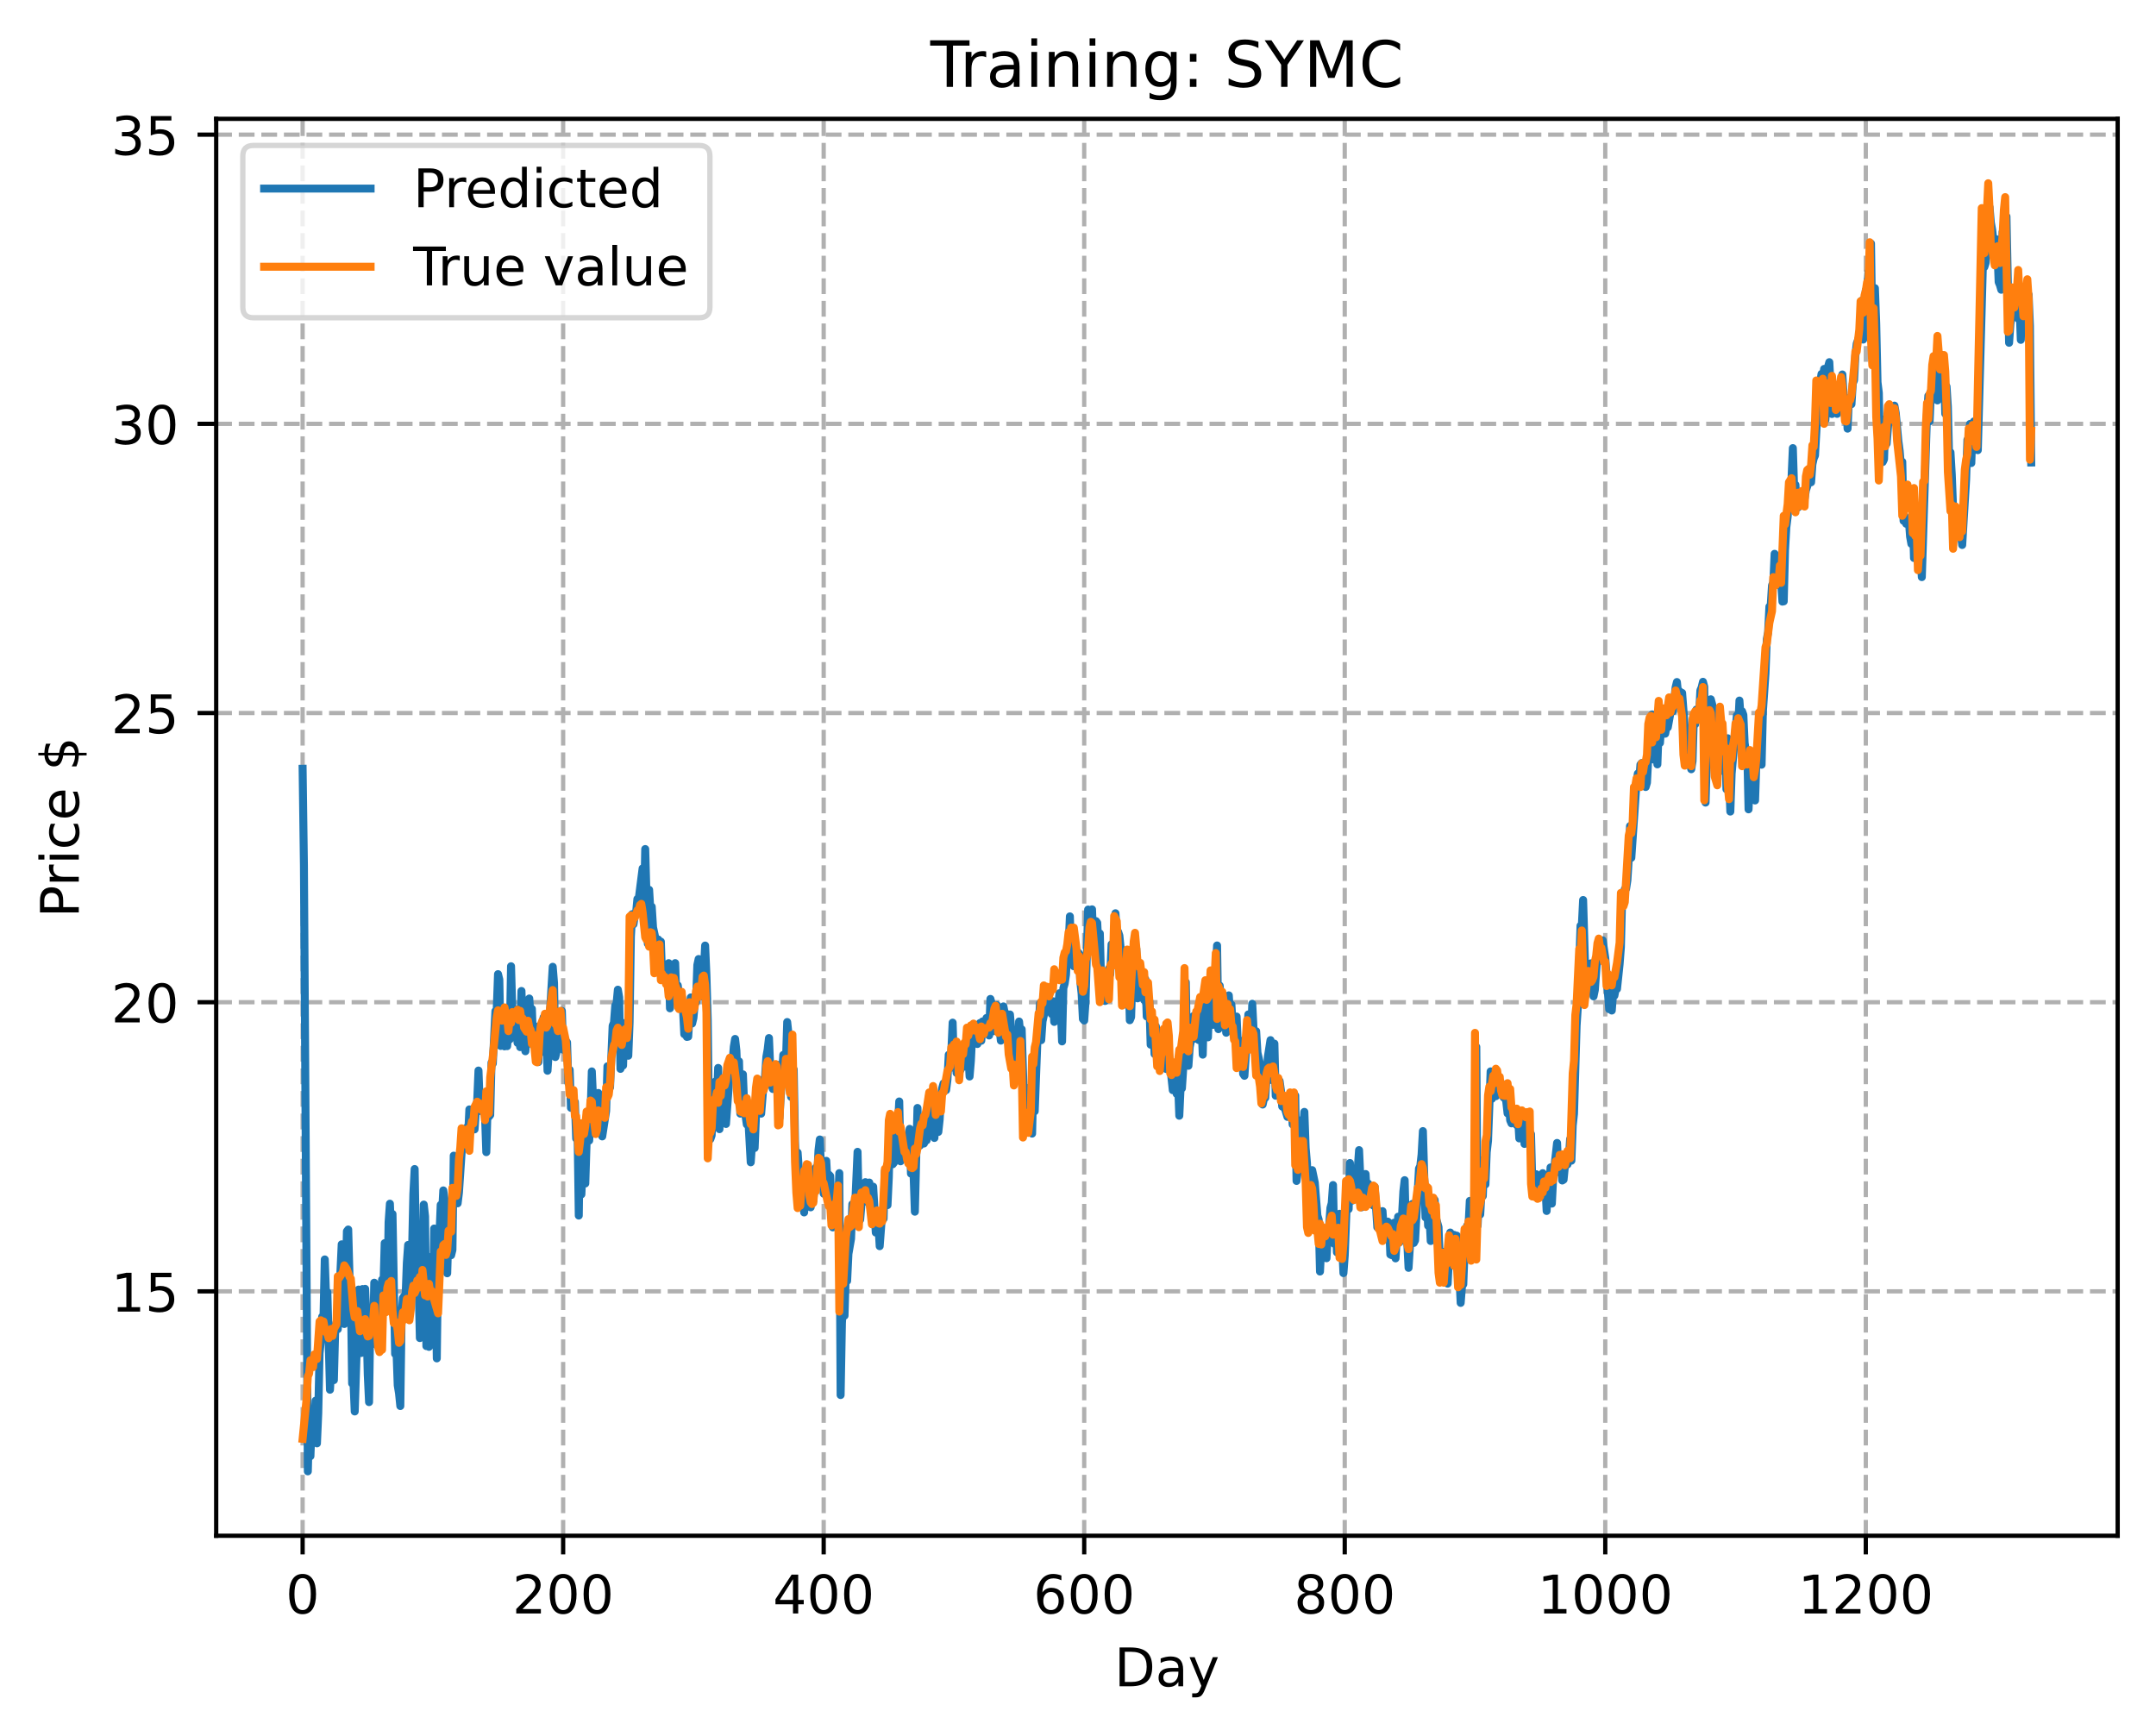 <?xml version="1.0" encoding="utf-8" standalone="no"?>
<!DOCTYPE svg PUBLIC "-//W3C//DTD SVG 1.1//EN"
  "http://www.w3.org/Graphics/SVG/1.1/DTD/svg11.dtd">
<!-- Created with matplotlib (https://matplotlib.org/) -->
<svg height="325.986pt" version="1.1" viewBox="0 0 404.923 325.986" width="404.923pt" xmlns="http://www.w3.org/2000/svg" xmlns:xlink="http://www.w3.org/1999/xlink">
 <defs>
  <style type="text/css">
*{stroke-linecap:butt;stroke-linejoin:round;}
  </style>
 </defs>
 <g id="figure_1">
  <g id="patch_1">
   <path d="M 0 325.986 
L 404.923 325.986 
L 404.923 0 
L 0 0 
z
" style="fill:#ffffff;"/>
  </g>
  <g id="axes_1">
   <g id="patch_2">
    <path d="M 40.603 288.43 
L 397.723 288.43 
L 397.723 22.318 
L 40.603 22.318 
z
" style="fill:#ffffff;"/>
   </g>
   <g id="matplotlib.axis_1">
    <g id="xtick_1">
     <g id="line2d_1">
      <path clip-path="url(#p911d57a049)" d="M 56.836 288.43 
L 56.836 22.318 
" style="fill:none;stroke:#b0b0b0;stroke-dasharray:2.96,1.28;stroke-dashoffset:0;stroke-width:0.8;"/>
     </g>
     <g id="line2d_2">
      <defs>
       <path d="M 0 0 
L 0 3.5 
" id="me5e6e0be13" style="stroke:#000000;stroke-width:0.8;"/>
      </defs>
      <g>
       <use style="stroke:#000000;stroke-width:0.8;" x="56.836" xlink:href="#me5e6e0be13" y="288.43"/>
      </g>
     </g>
     <g id="text_1">
      <!-- 0 -->
      <defs>
       <path d="M 31.781 66.406 
Q 24.172 66.406 20.328 58.906 
Q 16.5 51.422 16.5 36.375 
Q 16.5 21.391 20.328 13.891 
Q 24.172 6.391 31.781 6.391 
Q 39.453 6.391 43.281 13.891 
Q 47.125 21.391 47.125 36.375 
Q 47.125 51.422 43.281 58.906 
Q 39.453 66.406 31.781 66.406 
z
M 31.781 74.219 
Q 44.047 74.219 50.516 64.516 
Q 56.984 54.828 56.984 36.375 
Q 56.984 17.969 50.516 8.266 
Q 44.047 -1.422 31.781 -1.422 
Q 19.531 -1.422 13.062 8.266 
Q 6.594 17.969 6.594 36.375 
Q 6.594 54.828 13.062 64.516 
Q 19.531 74.219 31.781 74.219 
z
" id="DejaVuSans-48"/>
      </defs>
      <g transform="translate(53.655 303.029)scale(0.1 -0.1)">
       <use xlink:href="#DejaVuSans-48"/>
      </g>
     </g>
    </g>
    <g id="xtick_2">
     <g id="line2d_3">
      <path clip-path="url(#p911d57a049)" d="M 105.766 288.43 
L 105.766 22.318 
" style="fill:none;stroke:#b0b0b0;stroke-dasharray:2.96,1.28;stroke-dashoffset:0;stroke-width:0.8;"/>
     </g>
     <g id="line2d_4">
      <g>
       <use style="stroke:#000000;stroke-width:0.8;" x="105.766" xlink:href="#me5e6e0be13" y="288.43"/>
      </g>
     </g>
     <g id="text_2">
      <!-- 200 -->
      <defs>
       <path d="M 19.188 8.297 
L 53.609 8.297 
L 53.609 0 
L 7.328 0 
L 7.328 8.297 
Q 12.938 14.109 22.625 23.891 
Q 32.328 33.688 34.812 36.531 
Q 39.547 41.844 41.422 45.531 
Q 43.312 49.219 43.312 52.781 
Q 43.312 58.594 39.234 62.25 
Q 35.156 65.922 28.609 65.922 
Q 23.969 65.922 18.812 64.312 
Q 13.672 62.703 7.812 59.422 
L 7.812 69.391 
Q 13.766 71.781 18.938 73 
Q 24.125 74.219 28.422 74.219 
Q 39.75 74.219 46.484 68.547 
Q 53.219 62.891 53.219 53.422 
Q 53.219 48.922 51.531 44.891 
Q 49.859 40.875 45.406 35.406 
Q 44.188 33.984 37.641 27.219 
Q 31.109 20.453 19.188 8.297 
z
" id="DejaVuSans-50"/>
      </defs>
      <g transform="translate(96.223 303.029)scale(0.1 -0.1)">
       <use xlink:href="#DejaVuSans-50"/>
       <use x="63.623" xlink:href="#DejaVuSans-48"/>
       <use x="127.246" xlink:href="#DejaVuSans-48"/>
      </g>
     </g>
    </g>
    <g id="xtick_3">
     <g id="line2d_5">
      <path clip-path="url(#p911d57a049)" d="M 154.697 288.43 
L 154.697 22.318 
" style="fill:none;stroke:#b0b0b0;stroke-dasharray:2.96,1.28;stroke-dashoffset:0;stroke-width:0.8;"/>
     </g>
     <g id="line2d_6">
      <g>
       <use style="stroke:#000000;stroke-width:0.8;" x="154.697" xlink:href="#me5e6e0be13" y="288.43"/>
      </g>
     </g>
     <g id="text_3">
      <!-- 400 -->
      <defs>
       <path d="M 37.797 64.312 
L 12.891 25.391 
L 37.797 25.391 
z
M 35.203 72.906 
L 47.609 72.906 
L 47.609 25.391 
L 58.016 25.391 
L 58.016 17.188 
L 47.609 17.188 
L 47.609 0 
L 37.797 0 
L 37.797 17.188 
L 4.891 17.188 
L 4.891 26.703 
z
" id="DejaVuSans-52"/>
      </defs>
      <g transform="translate(145.153 303.029)scale(0.1 -0.1)">
       <use xlink:href="#DejaVuSans-52"/>
       <use x="63.623" xlink:href="#DejaVuSans-48"/>
       <use x="127.246" xlink:href="#DejaVuSans-48"/>
      </g>
     </g>
    </g>
    <g id="xtick_4">
     <g id="line2d_7">
      <path clip-path="url(#p911d57a049)" d="M 203.628 288.43 
L 203.628 22.318 
" style="fill:none;stroke:#b0b0b0;stroke-dasharray:2.96,1.28;stroke-dashoffset:0;stroke-width:0.8;"/>
     </g>
     <g id="line2d_8">
      <g>
       <use style="stroke:#000000;stroke-width:0.8;" x="203.628" xlink:href="#me5e6e0be13" y="288.43"/>
      </g>
     </g>
     <g id="text_4">
      <!-- 600 -->
      <defs>
       <path d="M 33.016 40.375 
Q 26.375 40.375 22.484 35.828 
Q 18.609 31.297 18.609 23.391 
Q 18.609 15.531 22.484 10.953 
Q 26.375 6.391 33.016 6.391 
Q 39.656 6.391 43.531 10.953 
Q 47.406 15.531 47.406 23.391 
Q 47.406 31.297 43.531 35.828 
Q 39.656 40.375 33.016 40.375 
z
M 52.594 71.297 
L 52.594 62.312 
Q 48.875 64.062 45.094 64.984 
Q 41.312 65.922 37.594 65.922 
Q 27.828 65.922 22.672 59.328 
Q 17.531 52.734 16.797 39.406 
Q 19.672 43.656 24.016 45.922 
Q 28.375 48.188 33.594 48.188 
Q 44.578 48.188 50.953 41.516 
Q 57.328 34.859 57.328 23.391 
Q 57.328 12.156 50.688 5.359 
Q 44.047 -1.422 33.016 -1.422 
Q 20.359 -1.422 13.672 8.266 
Q 6.984 17.969 6.984 36.375 
Q 6.984 53.656 15.188 63.938 
Q 23.391 74.219 37.203 74.219 
Q 40.922 74.219 44.703 73.484 
Q 48.484 72.75 52.594 71.297 
z
" id="DejaVuSans-54"/>
      </defs>
      <g transform="translate(194.084 303.029)scale(0.1 -0.1)">
       <use xlink:href="#DejaVuSans-54"/>
       <use x="63.623" xlink:href="#DejaVuSans-48"/>
       <use x="127.246" xlink:href="#DejaVuSans-48"/>
      </g>
     </g>
    </g>
    <g id="xtick_5">
     <g id="line2d_9">
      <path clip-path="url(#p911d57a049)" d="M 252.558 288.43 
L 252.558 22.318 
" style="fill:none;stroke:#b0b0b0;stroke-dasharray:2.96,1.28;stroke-dashoffset:0;stroke-width:0.8;"/>
     </g>
     <g id="line2d_10">
      <g>
       <use style="stroke:#000000;stroke-width:0.8;" x="252.558" xlink:href="#me5e6e0be13" y="288.43"/>
      </g>
     </g>
     <g id="text_5">
      <!-- 800 -->
      <defs>
       <path d="M 31.781 34.625 
Q 24.75 34.625 20.719 30.859 
Q 16.703 27.094 16.703 20.516 
Q 16.703 13.922 20.719 10.156 
Q 24.75 6.391 31.781 6.391 
Q 38.812 6.391 42.859 10.172 
Q 46.922 13.969 46.922 20.516 
Q 46.922 27.094 42.891 30.859 
Q 38.875 34.625 31.781 34.625 
z
M 21.922 38.812 
Q 15.578 40.375 12.031 44.719 
Q 8.5 49.078 8.5 55.328 
Q 8.5 64.062 14.719 69.141 
Q 20.953 74.219 31.781 74.219 
Q 42.672 74.219 48.875 69.141 
Q 55.078 64.062 55.078 55.328 
Q 55.078 49.078 51.531 44.719 
Q 48 40.375 41.703 38.812 
Q 48.828 37.156 52.797 32.312 
Q 56.781 27.484 56.781 20.516 
Q 56.781 9.906 50.312 4.234 
Q 43.844 -1.422 31.781 -1.422 
Q 19.734 -1.422 13.25 4.234 
Q 6.781 9.906 6.781 20.516 
Q 6.781 27.484 10.781 32.312 
Q 14.797 37.156 21.922 38.812 
z
M 18.312 54.391 
Q 18.312 48.734 21.844 45.562 
Q 25.391 42.391 31.781 42.391 
Q 38.141 42.391 41.719 45.562 
Q 45.312 48.734 45.312 54.391 
Q 45.312 60.062 41.719 63.234 
Q 38.141 66.406 31.781 66.406 
Q 25.391 66.406 21.844 63.234 
Q 18.312 60.062 18.312 54.391 
z
" id="DejaVuSans-56"/>
      </defs>
      <g transform="translate(243.015 303.029)scale(0.1 -0.1)">
       <use xlink:href="#DejaVuSans-56"/>
       <use x="63.623" xlink:href="#DejaVuSans-48"/>
       <use x="127.246" xlink:href="#DejaVuSans-48"/>
      </g>
     </g>
    </g>
    <g id="xtick_6">
     <g id="line2d_11">
      <path clip-path="url(#p911d57a049)" d="M 301.489 288.43 
L 301.489 22.318 
" style="fill:none;stroke:#b0b0b0;stroke-dasharray:2.96,1.28;stroke-dashoffset:0;stroke-width:0.8;"/>
     </g>
     <g id="line2d_12">
      <g>
       <use style="stroke:#000000;stroke-width:0.8;" x="301.489" xlink:href="#me5e6e0be13" y="288.43"/>
      </g>
     </g>
     <g id="text_6">
      <!-- 1000 -->
      <defs>
       <path d="M 12.406 8.297 
L 28.516 8.297 
L 28.516 63.922 
L 10.984 60.406 
L 10.984 69.391 
L 28.422 72.906 
L 38.281 72.906 
L 38.281 8.297 
L 54.391 8.297 
L 54.391 0 
L 12.406 0 
z
" id="DejaVuSans-49"/>
      </defs>
      <g transform="translate(288.764 303.029)scale(0.1 -0.1)">
       <use xlink:href="#DejaVuSans-49"/>
       <use x="63.623" xlink:href="#DejaVuSans-48"/>
       <use x="127.246" xlink:href="#DejaVuSans-48"/>
       <use x="190.869" xlink:href="#DejaVuSans-48"/>
      </g>
     </g>
    </g>
    <g id="xtick_7">
     <g id="line2d_13">
      <path clip-path="url(#p911d57a049)" d="M 350.419 288.43 
L 350.419 22.318 
" style="fill:none;stroke:#b0b0b0;stroke-dasharray:2.96,1.28;stroke-dashoffset:0;stroke-width:0.8;"/>
     </g>
     <g id="line2d_14">
      <g>
       <use style="stroke:#000000;stroke-width:0.8;" x="350.419" xlink:href="#me5e6e0be13" y="288.43"/>
      </g>
     </g>
     <g id="text_7">
      <!-- 1200 -->
      <g transform="translate(337.694 303.029)scale(0.1 -0.1)">
       <use xlink:href="#DejaVuSans-49"/>
       <use x="63.623" xlink:href="#DejaVuSans-50"/>
       <use x="127.246" xlink:href="#DejaVuSans-48"/>
       <use x="190.869" xlink:href="#DejaVuSans-48"/>
      </g>
     </g>
    </g>
    <g id="text_8">
     <!-- Day -->
     <defs>
      <path d="M 19.672 64.797 
L 19.672 8.109 
L 31.594 8.109 
Q 46.688 8.109 53.688 14.938 
Q 60.688 21.781 60.688 36.531 
Q 60.688 51.172 53.688 57.984 
Q 46.688 64.797 31.594 64.797 
z
M 9.812 72.906 
L 30.078 72.906 
Q 51.266 72.906 61.172 64.094 
Q 71.094 55.281 71.094 36.531 
Q 71.094 17.672 61.125 8.828 
Q 51.172 0 30.078 0 
L 9.812 0 
z
" id="DejaVuSans-68"/>
      <path d="M 34.281 27.484 
Q 23.391 27.484 19.188 25 
Q 14.984 22.516 14.984 16.5 
Q 14.984 11.719 18.141 8.906 
Q 21.297 6.109 26.703 6.109 
Q 34.188 6.109 38.703 11.406 
Q 43.219 16.703 43.219 25.484 
L 43.219 27.484 
z
M 52.203 31.203 
L 52.203 0 
L 43.219 0 
L 43.219 8.297 
Q 40.141 3.328 35.547 0.953 
Q 30.953 -1.422 24.312 -1.422 
Q 15.922 -1.422 10.953 3.297 
Q 6 8.016 6 15.922 
Q 6 25.141 12.172 29.828 
Q 18.359 34.516 30.609 34.516 
L 43.219 34.516 
L 43.219 35.406 
Q 43.219 41.609 39.141 45 
Q 35.062 48.391 27.688 48.391 
Q 23 48.391 18.547 47.266 
Q 14.109 46.141 10.016 43.891 
L 10.016 52.203 
Q 14.938 54.109 19.578 55.047 
Q 24.219 56 28.609 56 
Q 40.484 56 46.344 49.844 
Q 52.203 43.703 52.203 31.203 
z
" id="DejaVuSans-97"/>
      <path d="M 32.172 -5.078 
Q 28.375 -14.844 24.75 -17.812 
Q 21.141 -20.797 15.094 -20.797 
L 7.906 -20.797 
L 7.906 -13.281 
L 13.188 -13.281 
Q 16.891 -13.281 18.938 -11.516 
Q 21 -9.766 23.484 -3.219 
L 25.094 0.875 
L 2.984 54.688 
L 12.5 54.688 
L 29.594 11.922 
L 46.688 54.688 
L 56.203 54.688 
z
" id="DejaVuSans-121"/>
     </defs>
     <g transform="translate(209.29 316.707)scale(0.1 -0.1)">
      <use xlink:href="#DejaVuSans-68"/>
      <use x="77.002" xlink:href="#DejaVuSans-97"/>
      <use x="138.281" xlink:href="#DejaVuSans-121"/>
     </g>
    </g>
   </g>
   <g id="matplotlib.axis_2">
    <g id="ytick_1">
     <g id="line2d_15">
      <path clip-path="url(#p911d57a049)" d="M 40.603 242.536 
L 397.723 242.536 
" style="fill:none;stroke:#b0b0b0;stroke-dasharray:2.96,1.28;stroke-dashoffset:0;stroke-width:0.8;"/>
     </g>
     <g id="line2d_16">
      <defs>
       <path d="M 0 0 
L -3.5 0 
" id="m4dd9fd88dc" style="stroke:#000000;stroke-width:0.8;"/>
      </defs>
      <g>
       <use style="stroke:#000000;stroke-width:0.8;" x="40.603" xlink:href="#m4dd9fd88dc" y="242.536"/>
      </g>
     </g>
     <g id="text_9">
      <!-- 15 -->
      <defs>
       <path d="M 10.797 72.906 
L 49.516 72.906 
L 49.516 64.594 
L 19.828 64.594 
L 19.828 46.734 
Q 21.969 47.469 24.109 47.828 
Q 26.266 48.188 28.422 48.188 
Q 40.625 48.188 47.75 41.5 
Q 54.891 34.812 54.891 23.391 
Q 54.891 11.625 47.562 5.094 
Q 40.234 -1.422 26.906 -1.422 
Q 22.312 -1.422 17.547 -0.641 
Q 12.797 0.141 7.719 1.703 
L 7.719 11.625 
Q 12.109 9.234 16.797 8.062 
Q 21.484 6.891 26.703 6.891 
Q 35.156 6.891 40.078 11.328 
Q 45.016 15.766 45.016 23.391 
Q 45.016 31 40.078 35.438 
Q 35.156 39.891 26.703 39.891 
Q 22.75 39.891 18.812 39.016 
Q 14.891 38.141 10.797 36.281 
z
" id="DejaVuSans-53"/>
      </defs>
      <g transform="translate(20.878 246.336)scale(0.1 -0.1)">
       <use xlink:href="#DejaVuSans-49"/>
       <use x="63.623" xlink:href="#DejaVuSans-53"/>
      </g>
     </g>
    </g>
    <g id="ytick_2">
     <g id="line2d_17">
      <path clip-path="url(#p911d57a049)" d="M 40.603 188.225 
L 397.723 188.225 
" style="fill:none;stroke:#b0b0b0;stroke-dasharray:2.96,1.28;stroke-dashoffset:0;stroke-width:0.8;"/>
     </g>
     <g id="line2d_18">
      <g>
       <use style="stroke:#000000;stroke-width:0.8;" x="40.603" xlink:href="#m4dd9fd88dc" y="188.225"/>
      </g>
     </g>
     <g id="text_10">
      <!-- 20 -->
      <g transform="translate(20.878 192.024)scale(0.1 -0.1)">
       <use xlink:href="#DejaVuSans-50"/>
       <use x="63.623" xlink:href="#DejaVuSans-48"/>
      </g>
     </g>
    </g>
    <g id="ytick_3">
     <g id="line2d_19">
      <path clip-path="url(#p911d57a049)" d="M 40.603 133.913 
L 397.723 133.913 
" style="fill:none;stroke:#b0b0b0;stroke-dasharray:2.96,1.28;stroke-dashoffset:0;stroke-width:0.8;"/>
     </g>
     <g id="line2d_20">
      <g>
       <use style="stroke:#000000;stroke-width:0.8;" x="40.603" xlink:href="#m4dd9fd88dc" y="133.913"/>
      </g>
     </g>
     <g id="text_11">
      <!-- 25 -->
      <g transform="translate(20.878 137.712)scale(0.1 -0.1)">
       <use xlink:href="#DejaVuSans-50"/>
       <use x="63.623" xlink:href="#DejaVuSans-53"/>
      </g>
     </g>
    </g>
    <g id="ytick_4">
     <g id="line2d_21">
      <path clip-path="url(#p911d57a049)" d="M 40.603 79.601 
L 397.723 79.601 
" style="fill:none;stroke:#b0b0b0;stroke-dasharray:2.96,1.28;stroke-dashoffset:0;stroke-width:0.8;"/>
     </g>
     <g id="line2d_22">
      <g>
       <use style="stroke:#000000;stroke-width:0.8;" x="40.603" xlink:href="#m4dd9fd88dc" y="79.601"/>
      </g>
     </g>
     <g id="text_12">
      <!-- 30 -->
      <defs>
       <path d="M 40.578 39.312 
Q 47.656 37.797 51.625 33 
Q 55.609 28.219 55.609 21.188 
Q 55.609 10.406 48.188 4.484 
Q 40.766 -1.422 27.094 -1.422 
Q 22.516 -1.422 17.656 -0.516 
Q 12.797 0.391 7.625 2.203 
L 7.625 11.719 
Q 11.719 9.328 16.594 8.109 
Q 21.484 6.891 26.812 6.891 
Q 36.078 6.891 40.938 10.547 
Q 45.797 14.203 45.797 21.188 
Q 45.797 27.641 41.281 31.266 
Q 36.766 34.906 28.719 34.906 
L 20.219 34.906 
L 20.219 43.016 
L 29.109 43.016 
Q 36.375 43.016 40.234 45.922 
Q 44.094 48.828 44.094 54.297 
Q 44.094 59.906 40.109 62.906 
Q 36.141 65.922 28.719 65.922 
Q 24.656 65.922 20.016 65.031 
Q 15.375 64.156 9.812 62.312 
L 9.812 71.094 
Q 15.438 72.656 20.344 73.438 
Q 25.25 74.219 29.594 74.219 
Q 40.828 74.219 47.359 69.109 
Q 53.906 64.016 53.906 55.328 
Q 53.906 49.266 50.438 45.094 
Q 46.969 40.922 40.578 39.312 
z
" id="DejaVuSans-51"/>
      </defs>
      <g transform="translate(20.878 83.401)scale(0.1 -0.1)">
       <use xlink:href="#DejaVuSans-51"/>
       <use x="63.623" xlink:href="#DejaVuSans-48"/>
      </g>
     </g>
    </g>
    <g id="ytick_5">
     <g id="line2d_23">
      <path clip-path="url(#p911d57a049)" d="M 40.603 25.29 
L 397.723 25.29 
" style="fill:none;stroke:#b0b0b0;stroke-dasharray:2.96,1.28;stroke-dashoffset:0;stroke-width:0.8;"/>
     </g>
     <g id="line2d_24">
      <g>
       <use style="stroke:#000000;stroke-width:0.8;" x="40.603" xlink:href="#m4dd9fd88dc" y="25.29"/>
      </g>
     </g>
     <g id="text_13">
      <!-- 35 -->
      <g transform="translate(20.878 29.089)scale(0.1 -0.1)">
       <use xlink:href="#DejaVuSans-51"/>
       <use x="63.623" xlink:href="#DejaVuSans-53"/>
      </g>
     </g>
    </g>
    <g id="text_14">
     <!-- Price $ -->
     <defs>
      <path d="M 19.672 64.797 
L 19.672 37.406 
L 32.078 37.406 
Q 38.969 37.406 42.719 40.969 
Q 46.484 44.531 46.484 51.125 
Q 46.484 57.672 42.719 61.234 
Q 38.969 64.797 32.078 64.797 
z
M 9.812 72.906 
L 32.078 72.906 
Q 44.344 72.906 50.609 67.359 
Q 56.891 61.812 56.891 51.125 
Q 56.891 40.328 50.609 34.812 
Q 44.344 29.297 32.078 29.297 
L 19.672 29.297 
L 19.672 0 
L 9.812 0 
z
" id="DejaVuSans-80"/>
      <path d="M 41.109 46.297 
Q 39.594 47.172 37.812 47.578 
Q 36.031 48 33.891 48 
Q 26.266 48 22.188 43.047 
Q 18.109 38.094 18.109 28.812 
L 18.109 0 
L 9.078 0 
L 9.078 54.688 
L 18.109 54.688 
L 18.109 46.188 
Q 20.953 51.172 25.484 53.578 
Q 30.031 56 36.531 56 
Q 37.453 56 38.578 55.875 
Q 39.703 55.766 41.062 55.516 
z
" id="DejaVuSans-114"/>
      <path d="M 9.422 54.688 
L 18.406 54.688 
L 18.406 0 
L 9.422 0 
z
M 9.422 75.984 
L 18.406 75.984 
L 18.406 64.594 
L 9.422 64.594 
z
" id="DejaVuSans-105"/>
      <path d="M 48.781 52.594 
L 48.781 44.188 
Q 44.969 46.297 41.141 47.344 
Q 37.312 48.391 33.406 48.391 
Q 24.656 48.391 19.812 42.844 
Q 14.984 37.312 14.984 27.297 
Q 14.984 17.281 19.812 11.734 
Q 24.656 6.203 33.406 6.203 
Q 37.312 6.203 41.141 7.25 
Q 44.969 8.297 48.781 10.406 
L 48.781 2.094 
Q 45.016 0.344 40.984 -0.531 
Q 36.969 -1.422 32.422 -1.422 
Q 20.062 -1.422 12.781 6.344 
Q 5.516 14.109 5.516 27.297 
Q 5.516 40.672 12.859 48.328 
Q 20.219 56 33.016 56 
Q 37.156 56 41.109 55.141 
Q 45.062 54.297 48.781 52.594 
z
" id="DejaVuSans-99"/>
      <path d="M 56.203 29.594 
L 56.203 25.203 
L 14.891 25.203 
Q 15.484 15.922 20.484 11.062 
Q 25.484 6.203 34.422 6.203 
Q 39.594 6.203 44.453 7.469 
Q 49.312 8.734 54.109 11.281 
L 54.109 2.781 
Q 49.266 0.734 44.188 -0.344 
Q 39.109 -1.422 33.891 -1.422 
Q 20.797 -1.422 13.156 6.188 
Q 5.516 13.812 5.516 26.812 
Q 5.516 40.234 12.766 48.109 
Q 20.016 56 32.328 56 
Q 43.359 56 49.781 48.891 
Q 56.203 41.797 56.203 29.594 
z
M 47.219 32.234 
Q 47.125 39.594 43.094 43.984 
Q 39.062 48.391 32.422 48.391 
Q 24.906 48.391 20.391 44.141 
Q 15.875 39.891 15.188 32.172 
z
" id="DejaVuSans-101"/>
      <path id="DejaVuSans-32"/>
      <path d="M 33.797 -14.703 
L 28.906 -14.703 
L 28.859 0 
Q 23.734 0.094 18.609 1.188 
Q 13.484 2.297 8.297 4.5 
L 8.297 13.281 
Q 13.281 10.156 18.375 8.562 
Q 23.484 6.984 28.906 6.938 
L 28.906 29.203 
Q 18.109 30.953 13.203 35.156 
Q 8.297 39.359 8.297 46.688 
Q 8.297 54.641 13.625 59.219 
Q 18.953 63.812 28.906 64.5 
L 28.906 75.984 
L 33.797 75.984 
L 33.797 64.656 
Q 38.328 64.453 42.578 63.688 
Q 46.828 62.938 50.875 61.625 
L 50.875 53.078 
Q 46.828 55.125 42.547 56.25 
Q 38.281 57.375 33.797 57.562 
L 33.797 36.719 
Q 44.875 35.016 50.094 30.609 
Q 55.328 26.219 55.328 18.609 
Q 55.328 10.359 49.781 5.594 
Q 44.234 0.828 33.797 0.094 
z
M 28.906 37.594 
L 28.906 57.625 
Q 23.25 56.984 20.266 54.391 
Q 17.281 51.812 17.281 47.516 
Q 17.281 43.312 20.031 40.969 
Q 22.797 38.625 28.906 37.594 
z
M 33.797 28.219 
L 33.797 7.078 
Q 39.984 7.906 43.141 10.594 
Q 46.297 13.281 46.297 17.672 
Q 46.297 21.969 43.281 24.5 
Q 40.281 27.047 33.797 28.219 
z
" id="DejaVuSans-36"/>
     </defs>
     <g transform="translate(14.798 172.342)rotate(-90)scale(0.1 -0.1)">
      <use xlink:href="#DejaVuSans-80"/>
      <use x="58.553" xlink:href="#DejaVuSans-114"/>
      <use x="99.666" xlink:href="#DejaVuSans-105"/>
      <use x="127.449" xlink:href="#DejaVuSans-99"/>
      <use x="182.43" xlink:href="#DejaVuSans-101"/>
      <use x="243.953" xlink:href="#DejaVuSans-32"/>
      <use x="275.74" xlink:href="#DejaVuSans-36"/>
     </g>
    </g>
   </g>
   <g id="line2d_25">
    <path clip-path="url(#p911d57a049)" d="M 56.836 144.381 
L 57.081 162.584 
L 57.814 276.334 
L 58.059 266.946 
L 58.304 273.489 
L 58.548 266.953 
L 58.793 267.947 
L 59.038 267.714 
L 59.282 263.058 
L 59.527 271.087 
L 59.772 265.428 
L 60.016 254.166 
L 60.261 251.856 
L 60.506 247.298 
L 60.75 247.814 
L 60.995 236.538 
L 61.24 243.472 
L 61.484 242.66 
L 61.974 261.009 
L 62.218 256.362 
L 62.463 255.707 
L 62.708 259.206 
L 62.952 249.782 
L 63.197 248.33 
L 63.441 249.638 
L 64.175 233.698 
L 64.42 244.971 
L 64.665 248.662 
L 64.909 242.077 
L 65.154 231.244 
L 65.399 230.922 
L 65.643 239.815 
L 65.888 241.842 
L 66.133 259.825 
L 66.377 259.309 
L 66.622 265.091 
L 67.356 242.197 
L 67.601 245.781 
L 67.845 254.113 
L 68.09 242.098 
L 68.335 251.394 
L 68.579 242.064 
L 68.824 247.786 
L 69.069 258.135 
L 69.313 263.333 
L 69.558 246.862 
L 70.047 252.421 
L 70.292 240.907 
L 70.536 247.991 
L 70.781 248.938 
L 71.026 245.077 
L 71.27 244.748 
L 71.515 249.697 
L 71.76 240.331 
L 72.004 242.085 
L 72.249 233.479 
L 72.494 238.027 
L 72.738 244.906 
L 72.983 229.535 
L 73.228 226.071 
L 73.472 232.463 
L 73.717 228.006 
L 74.206 254.283 
L 74.451 253.197 
L 74.696 260.175 
L 74.94 261.67 
L 75.185 264.069 
L 75.429 247.083 
L 75.674 243.775 
L 75.919 243.417 
L 76.163 243.882 
L 76.408 237.197 
L 76.653 233.81 
L 76.897 244.365 
L 77.142 240.924 
L 77.387 235.133 
L 77.631 224.292 
L 77.876 219.559 
L 78.121 234.084 
L 78.365 234.944 
L 78.61 240.931 
L 78.855 251.307 
L 79.099 242.802 
L 79.344 241.774 
L 79.589 226.236 
L 79.833 228.45 
L 80.078 252.815 
L 80.323 236.001 
L 80.567 252.959 
L 80.812 242.89 
L 81.056 245.595 
L 81.301 246.765 
L 81.546 230.736 
L 81.79 238.879 
L 82.035 255.123 
L 82.28 235.889 
L 82.524 232.267 
L 82.769 226.287 
L 83.014 227.974 
L 83.258 223.575 
L 83.503 225.292 
L 83.992 239.14 
L 84.237 230.928 
L 84.482 234.968 
L 84.726 235.748 
L 84.971 234.746 
L 85.216 217.05 
L 85.46 223.349 
L 85.705 224.35 
L 85.95 226 
L 86.194 223.983 
L 86.684 216.654 
L 86.928 212.706 
L 87.173 213.089 
L 87.662 211.752 
L 87.907 213.571 
L 88.151 208.364 
L 88.396 212.596 
L 88.641 212.137 
L 88.885 211.224 
L 89.13 212.11 
L 89.375 208.384 
L 89.619 206.839 
L 89.864 201.063 
L 90.109 207.847 
L 90.353 205.169 
L 90.598 208.814 
L 90.843 207.26 
L 91.087 209.349 
L 91.332 216.39 
L 91.577 207.766 
L 91.821 209.719 
L 92.066 209.416 
L 92.311 199.577 
L 92.555 199.747 
L 93.044 189.895 
L 93.289 189.744 
L 93.534 182.956 
L 93.778 183.973 
L 94.023 196.442 
L 94.268 195.926 
L 94.512 190.453 
L 94.757 196.52 
L 95.002 194.801 
L 95.246 196.478 
L 95.491 193.428 
L 95.736 195.217 
L 95.98 181.473 
L 96.225 189.989 
L 96.47 189.91 
L 96.714 193.099 
L 96.959 193.368 
L 97.204 195.869 
L 97.448 189.456 
L 97.693 196.664 
L 97.938 186.119 
L 98.182 193.419 
L 98.427 193.362 
L 98.672 197.438 
L 98.916 194.56 
L 99.161 193.365 
L 99.405 187.532 
L 99.65 190.979 
L 99.895 189.471 
L 100.139 196.254 
L 100.384 192.679 
L 100.629 193.146 
L 101.118 199.47 
L 101.363 194.489 
L 101.607 192.625 
L 101.852 192.439 
L 102.097 191.066 
L 102.341 197.651 
L 102.586 192.438 
L 102.831 201.102 
L 103.075 197.26 
L 103.32 189.619 
L 103.809 181.577 
L 104.054 184.628 
L 104.299 198.527 
L 104.543 197.475 
L 104.788 191.025 
L 105.032 195.052 
L 105.277 190.147 
L 105.522 189.86 
L 105.766 197.15 
L 106.011 195.417 
L 106.256 195.498 
L 106.5 195.773 
L 106.745 203.385 
L 106.99 200.927 
L 107.234 208.07 
L 107.479 206.031 
L 107.724 207.972 
L 107.968 206.962 
L 108.213 213.832 
L 108.458 211.232 
L 108.702 228.297 
L 108.947 210.984 
L 109.192 224.324 
L 109.436 218.918 
L 109.681 217.698 
L 109.926 222.273 
L 110.17 214.475 
L 110.415 210.233 
L 110.66 214.219 
L 110.904 209.701 
L 111.149 201.225 
L 111.393 206.562 
L 111.638 205.36 
L 111.883 206.753 
L 112.127 211.5 
L 112.372 205.276 
L 112.617 210.731 
L 113.106 213.431 
L 113.84 208.643 
L 114.085 200.264 
L 114.329 203.755 
L 114.574 204.229 
L 115.063 192.635 
L 115.308 192.067 
L 115.553 188.863 
L 115.797 188.464 
L 116.042 185.876 
L 116.287 187.327 
L 116.531 200.747 
L 116.776 192.911 
L 117.02 200.128 
L 117.265 192.154 
L 117.51 195.094 
L 117.754 192.627 
L 117.999 198.284 
L 118.244 192.006 
L 118.488 175.874 
L 118.733 171.691 
L 118.978 173.595 
L 119.222 171.928 
L 119.467 171.412 
L 119.712 168.83 
L 119.956 168.856 
L 120.69 163.098 
L 120.935 172.106 
L 121.18 159.462 
L 121.669 177.249 
L 121.914 167.114 
L 122.158 171.139 
L 122.403 170.287 
L 122.648 174.16 
L 123.137 176.41 
L 123.381 180.297 
L 123.626 176.452 
L 123.871 179.589 
L 124.115 176.845 
L 124.36 183.724 
L 124.605 182.693 
L 124.849 183.347 
L 125.094 182.215 
L 125.339 181.74 
L 125.583 180.894 
L 125.828 189.372 
L 126.317 182.865 
L 126.562 185.361 
L 126.807 180.887 
L 127.051 188.041 
L 127.296 185.07 
L 127.541 187.335 
L 127.785 186.745 
L 128.03 187.03 
L 128.275 189.546 
L 128.519 194.237 
L 128.764 190.684 
L 129.008 194.748 
L 129.253 194.696 
L 129.742 187.331 
L 129.987 192.229 
L 130.232 191.199 
L 130.476 188.593 
L 130.721 188.259 
L 130.966 181.25 
L 131.21 180.118 
L 131.455 185.156 
L 131.7 180.69 
L 131.944 187.131 
L 132.434 177.587 
L 132.678 183.226 
L 132.923 191.623 
L 133.168 211.941 
L 133.412 213.952 
L 133.657 213.236 
L 133.902 207.895 
L 134.146 206.702 
L 134.391 203.091 
L 134.636 206.963 
L 134.88 200.57 
L 135.125 212.071 
L 135.369 202.609 
L 135.614 210.683 
L 136.103 205.011 
L 136.348 211.096 
L 136.837 204.41 
L 137.082 198.865 
L 137.327 199.554 
L 137.571 199.692 
L 137.816 196.587 
L 138.061 195.127 
L 138.305 197.341 
L 138.55 203.22 
L 138.795 199.328 
L 139.039 209.152 
L 139.529 201.774 
L 139.773 207.883 
L 140.263 211.192 
L 140.507 209.545 
L 140.996 218.299 
L 141.241 214.76 
L 141.486 209.356 
L 141.73 215.612 
L 142.22 204.073 
L 142.464 202.815 
L 142.709 208.817 
L 142.954 209.157 
L 143.443 203.186 
L 143.688 202.132 
L 143.932 198.483 
L 144.177 197.097 
L 144.422 194.963 
L 144.666 200.72 
L 144.911 203.723 
L 145.156 204.528 
L 145.4 199.973 
L 145.645 204.339 
L 145.89 199.939 
L 146.134 203.254 
L 146.379 210.001 
L 147.113 198.121 
L 147.602 199.602 
L 147.847 191.95 
L 148.091 194.237 
L 148.336 201.873 
L 148.581 206.017 
L 148.825 201.908 
L 149.07 200.863 
L 149.315 214.417 
L 149.559 220.891 
L 149.804 216.464 
L 150.049 219.872 
L 150.293 221.177 
L 150.538 221.77 
L 151.027 227.711 
L 151.272 224.171 
L 151.517 222.604 
L 151.761 219.195 
L 152.251 226.752 
L 152.495 220.609 
L 152.74 225.561 
L 153.229 219.308 
L 153.474 221.115 
L 153.718 216.088 
L 153.963 214.012 
L 154.208 219.637 
L 154.452 219.564 
L 154.697 224.179 
L 154.942 220.156 
L 155.186 218.021 
L 155.431 222.631 
L 155.676 220.612 
L 155.92 220.866 
L 156.41 230.52 
L 156.654 228.108 
L 156.899 228.966 
L 157.388 226.159 
L 157.633 220.329 
L 157.878 262.007 
L 158.122 248.511 
L 158.367 244.208 
L 158.612 247.108 
L 158.856 238.931 
L 159.101 240.58 
L 159.345 235.5 
L 159.835 232.663 
L 160.079 226.168 
L 160.324 226.052 
L 160.569 227.404 
L 161.058 216.329 
L 161.303 227.991 
L 161.547 229.085 
L 162.037 223.198 
L 162.281 225.129 
L 162.526 222.025 
L 162.771 222.582 
L 163.015 225.809 
L 163.26 222.099 
L 163.505 225.246 
L 163.749 224.693 
L 163.994 222.869 
L 164.483 231.493 
L 164.972 230.053 
L 165.217 234.049 
L 165.706 227.495 
L 165.951 228.896 
L 166.196 219.94 
L 166.44 221.503 
L 166.685 226.339 
L 166.93 221.096 
L 167.174 211.061 
L 167.419 211.071 
L 167.664 218.663 
L 167.908 218.345 
L 168.642 211.538 
L 168.887 206.871 
L 169.132 218.106 
L 169.376 216.155 
L 169.866 214.14 
L 170.11 214.816 
L 170.355 214.997 
L 170.844 212.019 
L 171.089 220.417 
L 171.333 218.202 
L 171.578 220.396 
L 171.823 227.571 
L 172.312 208.09 
L 172.557 215.006 
L 172.801 215.131 
L 173.046 214.356 
L 173.291 210.232 
L 173.535 214.768 
L 173.78 209.603 
L 174.025 214.178 
L 174.514 205.791 
L 174.759 205.754 
L 175.003 211.519 
L 175.248 207.952 
L 175.493 213.723 
L 175.737 209.39 
L 175.982 210.446 
L 176.227 212.594 
L 176.471 210.34 
L 176.716 205.978 
L 176.96 204.336 
L 177.205 203.485 
L 177.45 203.68 
L 177.694 204.734 
L 177.939 202.792 
L 178.184 198.098 
L 178.428 199.333 
L 178.673 197.472 
L 178.918 192.065 
L 179.162 200.567 
L 179.407 196.115 
L 179.652 201.519 
L 179.896 197.133 
L 180.141 200.032 
L 180.386 200.961 
L 180.63 200.504 
L 180.875 196.694 
L 181.12 198.058 
L 181.364 196.842 
L 181.609 200.384 
L 181.854 197.8 
L 182.098 202.181 
L 182.343 199.24 
L 182.588 194.336 
L 182.832 195.597 
L 183.077 194.797 
L 183.566 196.075 
L 183.811 192.462 
L 184.055 192.135 
L 184.3 195.469 
L 184.545 191.837 
L 184.789 191.996 
L 185.034 192.988 
L 185.279 191.187 
L 185.768 194.473 
L 186.013 187.613 
L 186.257 188.5 
L 186.502 193.69 
L 186.991 190.856 
L 187.236 188.779 
L 187.97 195.443 
L 188.459 189.016 
L 188.948 191.614 
L 189.193 190.47 
L 189.438 191.344 
L 189.682 190.532 
L 189.927 193.527 
L 190.172 200.127 
L 190.416 199.732 
L 190.661 201.362 
L 190.906 202.019 
L 191.15 200.036 
L 191.395 191.853 
L 191.64 194.37 
L 191.884 193.317 
L 192.374 209.016 
L 192.618 207.585 
L 192.863 204.333 
L 193.352 211.32 
L 193.597 206.311 
L 193.842 212.906 
L 194.086 202.372 
L 194.331 208.711 
L 194.82 195.909 
L 195.065 194.174 
L 195.309 188.458 
L 195.554 195.359 
L 195.799 191.83 
L 196.043 190.704 
L 196.288 186.028 
L 196.533 189.324 
L 196.777 189.501 
L 197.022 189.436 
L 197.267 187.989 
L 197.511 190.44 
L 197.756 188.042 
L 198.001 191.926 
L 198.245 189.664 
L 198.49 190.786 
L 198.979 186.538 
L 199.224 189.078 
L 199.469 195.591 
L 199.713 185.613 
L 199.958 184.741 
L 200.203 183.072 
L 200.447 178.39 
L 200.692 177.894 
L 200.936 172.108 
L 201.181 180.088 
L 201.426 179.2 
L 201.67 181.476 
L 201.915 178.705 
L 202.16 180.342 
L 202.404 178.777 
L 202.649 179.077 
L 202.894 184.349 
L 203.138 186.584 
L 203.383 191.384 
L 203.628 191.666 
L 203.872 188.238 
L 204.362 170.828 
L 204.606 173.352 
L 205.096 170.788 
L 205.34 177.36 
L 205.585 172.97 
L 205.83 172.992 
L 206.074 173.319 
L 206.319 178.243 
L 206.563 175.313 
L 206.808 184.812 
L 207.053 184.083 
L 207.297 182.971 
L 207.542 187.995 
L 207.787 184.671 
L 208.031 184.035 
L 208.276 181.896 
L 208.521 183.002 
L 208.765 177.359 
L 209.01 177.309 
L 209.255 180.35 
L 209.499 171.523 
L 209.744 175.048 
L 209.989 174.99 
L 210.233 175.72 
L 210.478 178.198 
L 210.723 178.392 
L 210.967 187.292 
L 211.212 188.644 
L 211.457 186.688 
L 211.701 186.357 
L 211.946 181.436 
L 212.191 191.61 
L 212.435 191.026 
L 212.68 183.37 
L 212.924 185.345 
L 213.169 183.484 
L 213.414 178.198 
L 213.658 187.503 
L 214.148 185.19 
L 214.392 183.924 
L 214.882 187.822 
L 215.126 183.937 
L 215.371 190.906 
L 215.616 188.835 
L 215.86 187.996 
L 216.105 196.207 
L 216.35 195.979 
L 216.594 191.843 
L 216.839 197.957 
L 217.084 192.756 
L 217.573 199.668 
L 217.818 195.915 
L 218.062 200.401 
L 218.551 195.369 
L 218.796 193.495 
L 219.041 200.778 
L 219.285 193.265 
L 219.53 197.837 
L 220.264 204.754 
L 220.509 201.616 
L 220.753 201.81 
L 220.998 205.45 
L 221.243 203.152 
L 221.487 209.549 
L 221.732 204.149 
L 221.977 204.41 
L 222.466 196.986 
L 222.711 184.475 
L 222.955 198.572 
L 223.2 200.167 
L 223.445 196.638 
L 223.934 194.085 
L 224.179 190.809 
L 224.423 195.086 
L 224.668 190.565 
L 224.912 193.946 
L 225.157 195.341 
L 225.646 192.058 
L 225.891 198.078 
L 226.136 187.855 
L 226.38 187.613 
L 226.625 186.237 
L 226.87 194.826 
L 227.114 187.877 
L 227.359 188.321 
L 227.604 184.971 
L 227.848 192.48 
L 228.582 177.572 
L 228.827 193.287 
L 229.072 185.114 
L 229.316 188.007 
L 229.561 187.216 
L 229.806 186.987 
L 230.295 193.962 
L 230.784 186.945 
L 231.029 190.564 
L 231.273 188.671 
L 231.518 192.43 
L 231.763 193.713 
L 232.007 194.112 
L 232.252 190.921 
L 232.497 196.612 
L 232.741 196.726 
L 232.986 195.622 
L 233.231 195.503 
L 233.475 201.679 
L 233.72 202.049 
L 234.454 190.519 
L 234.699 196.732 
L 234.943 196.662 
L 235.188 188.52 
L 235.433 193.361 
L 235.677 195.303 
L 235.922 193.673 
L 236.167 197.707 
L 236.656 199.844 
L 236.9 200.035 
L 237.145 207.446 
L 237.39 206.305 
L 237.634 206.195 
L 238.124 198.483 
L 238.613 195.35 
L 238.858 202.849 
L 239.347 195.999 
L 239.592 205.796 
L 240.081 202.824 
L 240.326 203.02 
L 240.57 204.795 
L 240.815 207.815 
L 241.304 208.122 
L 241.794 209.767 
L 242.038 207.025 
L 242.283 208.151 
L 242.527 206.917 
L 242.772 211.186 
L 243.261 205.754 
L 243.506 221.794 
L 243.751 219.785 
L 243.995 218.936 
L 244.485 210.339 
L 244.729 212.193 
L 244.974 208.827 
L 245.219 215.614 
L 245.463 218.435 
L 245.708 225.053 
L 245.953 225.91 
L 246.442 219.768 
L 246.931 222.105 
L 247.421 228.281 
L 247.665 229.078 
L 247.91 238.809 
L 248.155 233.804 
L 248.399 234.783 
L 248.644 231.55 
L 249.133 236.314 
L 249.378 231.532 
L 249.622 230.225 
L 249.867 226.873 
L 250.112 225.965 
L 250.356 222.566 
L 250.601 233.611 
L 250.846 228.952 
L 251.09 235.2 
L 251.335 229.282 
L 251.58 227.965 
L 251.824 233.421 
L 252.069 233.878 
L 252.314 239.107 
L 252.558 235.82 
L 253.048 222.846 
L 253.292 227.093 
L 253.537 218.427 
L 253.782 224.566 
L 254.026 225.466 
L 254.271 223.563 
L 254.515 223.763 
L 254.76 222.99 
L 255.249 216.007 
L 255.739 226.739 
L 255.983 222.892 
L 256.228 222.202 
L 256.473 220.499 
L 256.717 224.407 
L 256.962 222.281 
L 257.207 225.648 
L 257.451 225.428 
L 257.696 224.982 
L 257.941 226.426 
L 258.185 222.91 
L 258.675 230.494 
L 258.919 228.514 
L 259.164 228.384 
L 259.409 228.411 
L 259.653 227.467 
L 259.898 230.988 
L 260.143 232.606 
L 260.387 231.866 
L 260.632 229.432 
L 260.876 229.647 
L 261.121 235.612 
L 261.366 235.727 
L 261.61 234.668 
L 261.855 229.634 
L 262.1 236.339 
L 262.589 228.514 
L 262.834 233.345 
L 263.323 228.191 
L 263.568 223.763 
L 263.812 221.653 
L 264.057 231.649 
L 264.302 233.379 
L 264.546 238.118 
L 264.791 234.168 
L 265.036 227.672 
L 265.28 226.108 
L 265.525 233.44 
L 265.77 232.967 
L 266.503 219.472 
L 266.748 218.992 
L 266.993 216.85 
L 267.237 212.434 
L 267.727 228.647 
L 267.971 224.894 
L 268.216 230.216 
L 268.461 228.197 
L 268.705 233.077 
L 269.195 226.845 
L 269.439 225.347 
L 269.684 228.73 
L 270.173 230.468 
L 270.418 237.42 
L 270.663 239.285 
L 270.907 239.431 
L 271.152 235.114 
L 271.397 237.103 
L 271.641 235.834 
L 271.886 241.082 
L 272.375 231.487 
L 272.62 233.186 
L 272.864 236.354 
L 273.109 231.924 
L 273.354 236.319 
L 273.598 232.07 
L 273.843 234.709 
L 274.332 244.7 
L 274.577 241.556 
L 274.822 241.214 
L 275.066 234.827 
L 275.311 231.421 
L 275.556 230.173 
L 275.8 230.379 
L 276.045 225.536 
L 276.29 233.672 
L 276.534 234.294 
L 276.779 229.837 
L 277.024 231.488 
L 277.268 196.624 
L 277.513 230.207 
L 277.758 225.109 
L 278.002 228.096 
L 278.247 223.811 
L 278.491 224.646 
L 278.736 217.729 
L 278.981 222.452 
L 279.225 216.383 
L 279.47 214.247 
L 279.959 201.221 
L 280.204 206.37 
L 280.449 204.111 
L 280.693 203.973 
L 280.938 205.883 
L 281.183 203.877 
L 281.672 205.535 
L 281.917 203.349 
L 282.161 205.683 
L 282.406 206.132 
L 282.651 205.884 
L 282.895 206.925 
L 283.14 209.11 
L 283.385 207.081 
L 283.629 210.395 
L 283.874 210.981 
L 284.118 208.913 
L 284.363 210.62 
L 284.608 209.029 
L 284.852 211.315 
L 285.097 209.711 
L 285.342 213.811 
L 285.586 212.301 
L 285.831 212.165 
L 286.076 209.62 
L 286.32 214.842 
L 286.565 210.618 
L 287.054 213.778 
L 287.299 212.936 
L 287.544 212.999 
L 287.788 222.434 
L 288.033 223.205 
L 288.278 222.702 
L 288.522 220.533 
L 288.767 222.934 
L 289.012 222.875 
L 289.256 223.377 
L 289.501 221.233 
L 289.746 220.337 
L 289.99 224.775 
L 290.235 222.504 
L 290.479 227.434 
L 290.724 221.847 
L 290.969 223.261 
L 291.213 219.259 
L 291.458 226.052 
L 291.703 221.225 
L 292.437 214.659 
L 292.681 219.976 
L 292.926 220.225 
L 293.171 218.556 
L 293.415 221.713 
L 293.66 221.555 
L 293.905 219.036 
L 294.149 217.747 
L 294.394 218.695 
L 294.639 217.725 
L 294.883 213.939 
L 295.128 217.991 
L 295.373 211.408 
L 295.617 209.18 
L 296.106 192.617 
L 296.351 188.872 
L 296.84 173.865 
L 297.085 173.846 
L 297.33 169.031 
L 297.819 185.616 
L 298.064 181.44 
L 298.308 184.679 
L 298.798 180.93 
L 299.287 187.127 
L 299.532 185.928 
L 300.021 179.184 
L 300.266 179.314 
L 300.51 176.693 
L 300.755 178.066 
L 301 176.607 
L 301.489 179.939 
L 302.223 189.545 
L 302.467 188.364 
L 302.712 189.79 
L 302.957 186.507 
L 303.201 187.008 
L 303.446 185.753 
L 303.691 185.739 
L 304.18 181.092 
L 304.425 177.876 
L 304.669 168.039 
L 304.914 167.998 
L 305.159 166.981 
L 305.403 166.906 
L 305.648 165.303 
L 305.893 161.387 
L 306.137 155.145 
L 306.382 161.111 
L 307.361 146.914 
L 307.605 145.289 
L 307.85 146.628 
L 308.094 143.597 
L 308.339 143.309 
L 308.828 147.524 
L 309.073 147.811 
L 309.318 146.996 
L 309.807 137.696 
L 310.052 137.125 
L 310.296 134.176 
L 310.541 142.642 
L 310.786 141.807 
L 311.03 137.923 
L 311.275 143.559 
L 311.52 136.841 
L 311.764 139.527 
L 312.009 135.789 
L 312.254 134.884 
L 312.498 135.63 
L 312.743 137.796 
L 312.988 136.499 
L 313.232 136.61 
L 313.966 132.596 
L 314.211 133.572 
L 314.7 129.098 
L 314.945 128.093 
L 315.189 130.445 
L 315.434 129.816 
L 315.679 130.786 
L 315.923 130.141 
L 316.413 136.573 
L 316.657 143.358 
L 316.902 139.229 
L 317.147 143.087 
L 317.391 143.175 
L 317.636 144.471 
L 317.881 142.922 
L 318.125 134.706 
L 318.37 136.034 
L 318.615 133.256 
L 318.859 133.521 
L 319.104 134.372 
L 319.349 129.675 
L 319.593 129.096 
L 319.838 128.051 
L 320.082 128.988 
L 320.327 150.734 
L 320.572 142.124 
L 320.816 138.904 
L 321.061 141.999 
L 321.306 131.335 
L 321.55 132.231 
L 321.795 134.103 
L 322.284 144.776 
L 322.529 143.089 
L 322.774 145.045 
L 323.018 143.851 
L 323.263 140.524 
L 323.508 140.545 
L 323.752 139.234 
L 323.997 139.491 
L 324.242 148.23 
L 324.486 138.654 
L 324.976 152.422 
L 325.22 145.297 
L 326.199 134.368 
L 326.443 136.696 
L 326.688 131.574 
L 326.933 135.044 
L 327.177 133.58 
L 327.422 134.258 
L 327.667 139.563 
L 327.911 141.132 
L 328.156 141.043 
L 328.401 152.003 
L 328.645 145.958 
L 328.89 143.668 
L 329.135 147.323 
L 329.379 142.407 
L 329.624 150.337 
L 329.869 143.069 
L 330.113 143.442 
L 330.358 138.992 
L 330.603 136.902 
L 330.847 143.623 
L 331.092 133.598 
L 331.581 126.474 
L 331.826 120.059 
L 332.07 118.767 
L 332.315 113.921 
L 332.56 113.754 
L 332.804 109.925 
L 333.049 109.422 
L 333.294 104.013 
L 333.538 109.533 
L 333.783 107.014 
L 334.028 106.721 
L 334.272 110.012 
L 334.517 109.178 
L 334.762 112.992 
L 335.006 112.941 
L 335.251 103.321 
L 335.496 99.021 
L 335.74 97.061 
L 335.985 93.726 
L 336.474 89.788 
L 336.719 84.161 
L 336.964 91.98 
L 337.208 91.052 
L 337.453 94.838 
L 337.698 95.305 
L 337.942 93.986 
L 338.187 93.947 
L 338.431 94.251 
L 338.676 93.516 
L 338.921 93.691 
L 339.165 92.089 
L 339.655 90.621 
L 339.899 90.271 
L 340.144 90.581 
L 340.389 87.198 
L 340.633 86.103 
L 340.878 85.551 
L 341.367 76.802 
L 341.612 78.497 
L 341.857 71.842 
L 342.101 70.227 
L 342.346 70.914 
L 342.591 69.29 
L 342.835 78.852 
L 343.325 68.885 
L 343.569 68.02 
L 344.058 77.751 
L 344.303 77.519 
L 344.792 75.191 
L 345.037 77.728 
L 345.282 74.619 
L 345.526 74.594 
L 346.016 70.334 
L 346.26 74.206 
L 346.505 75.829 
L 346.75 75.121 
L 346.994 80.505 
L 347.239 75.162 
L 347.484 74.678 
L 347.728 75.909 
L 347.973 71.999 
L 348.218 71.406 
L 348.462 66.809 
L 348.707 64.563 
L 349.196 63.196 
L 349.441 63.604 
L 349.686 56.439 
L 349.93 63.774 
L 350.419 54.516 
L 350.664 54.472 
L 350.909 51.106 
L 351.153 51.777 
L 351.398 45.735 
L 351.643 62.713 
L 351.887 63.135 
L 352.132 54.12 
L 352.377 60.84 
L 352.621 71.786 
L 352.866 73.779 
L 353.111 86.427 
L 353.355 84.211 
L 353.6 86.775 
L 353.845 86.261 
L 354.089 78.693 
L 354.334 83.334 
L 354.823 77.276 
L 355.068 76.522 
L 355.313 78.701 
L 355.557 78.363 
L 355.802 76.183 
L 356.046 77.571 
L 356.536 82.838 
L 356.78 84.67 
L 357.025 87.638 
L 357.27 86.73 
L 357.514 97.826 
L 357.759 96.968 
L 358.004 98.368 
L 358.248 98.123 
L 358.493 97.533 
L 358.738 100.784 
L 358.982 102.149 
L 359.227 96.336 
L 359.472 104.804 
L 359.716 96.498 
L 359.961 102.334 
L 360.206 100.942 
L 360.45 105.76 
L 360.695 103.679 
L 360.94 108.39 
L 361.918 77.818 
L 362.163 74.339 
L 362.407 79.138 
L 362.652 73.499 
L 362.897 72.819 
L 363.141 69.213 
L 363.386 69.93 
L 363.631 69.781 
L 363.875 75.199 
L 364.12 66.495 
L 364.365 67.199 
L 364.609 66.634 
L 364.854 69.256 
L 365.099 68.46 
L 365.343 77.709 
L 365.588 72.597 
L 365.833 76.389 
L 366.077 86.44 
L 366.322 84.955 
L 366.567 89.127 
L 366.811 95.4 
L 367.056 98.609 
L 367.301 98.128 
L 367.545 98.819 
L 367.79 99.969 
L 368.034 99.872 
L 368.279 100.145 
L 368.524 102.354 
L 369.258 90.096 
L 369.502 82.603 
L 369.747 84.398 
L 369.992 79.622 
L 370.236 86.967 
L 370.481 79.727 
L 370.726 79.152 
L 370.97 84.465 
L 371.215 81.898 
L 371.46 84.545 
L 372.438 48.71 
L 372.683 50.149 
L 372.928 49.367 
L 373.172 40.342 
L 373.417 42.962 
L 373.662 38.917 
L 373.906 41.815 
L 374.151 43.139 
L 374.64 47.395 
L 374.885 44.918 
L 375.129 46.861 
L 375.374 52.981 
L 375.619 53.552 
L 375.863 54.417 
L 376.108 43.571 
L 376.353 46.948 
L 376.597 41.497 
L 376.842 40.667 
L 377.331 64.379 
L 377.576 60.826 
L 377.821 59.017 
L 378.065 55.087 
L 378.31 58.951 
L 378.799 57.044 
L 379.044 59.862 
L 379.289 57.439 
L 379.533 63.829 
L 379.778 55.657 
L 380.022 59.176 
L 380.267 60.653 
L 380.512 57.534 
L 380.756 58.265 
L 381.001 55.334 
L 381.246 61.233 
L 381.49 86.862 
L 381.49 86.862 
" style="fill:none;stroke:#1f77b4;stroke-linecap:square;stroke-width:1.5;"/>
   </g>
   <g id="line2d_26">
    <path clip-path="url(#p911d57a049)" d="M 56.836 270.235 
L 57.57 262.849 
L 57.814 258.504 
L 58.059 257.961 
L 58.304 255.463 
L 58.548 255.897 
L 58.793 256.766 
L 59.038 254.376 
L 59.527 255.245 
L 60.016 248.185 
L 60.261 247.968 
L 60.506 249.162 
L 60.75 248.185 
L 60.995 249.597 
L 61.24 250.249 
L 61.484 250.466 
L 61.729 251.335 
L 62.218 249.597 
L 62.463 250.9 
L 62.708 249.597 
L 63.197 248.728 
L 63.441 239.712 
L 63.686 240.038 
L 64.175 239.278 
L 64.42 238.843 
L 64.665 237.648 
L 65.154 238.409 
L 65.643 239.821 
L 65.888 240.147 
L 66.377 246.012 
L 66.622 247.424 
L 66.867 247.424 
L 67.111 246.23 
L 67.601 250.031 
L 67.845 248.619 
L 68.09 248.837 
L 68.335 247.968 
L 68.579 247.75 
L 68.824 250.14 
L 69.069 251.009 
L 69.313 250.9 
L 69.558 248.511 
L 69.802 249.162 
L 70.047 248.402 
L 70.292 245.252 
L 70.536 249.38 
L 70.781 250.031 
L 71.026 253.073 
L 71.27 253.942 
L 71.515 253.616 
L 71.76 253.507 
L 72.004 243.297 
L 72.494 246.447 
L 72.738 241.885 
L 72.983 241.016 
L 73.228 241.885 
L 73.472 240.581 
L 73.717 246.23 
L 73.962 248.511 
L 74.206 248.293 
L 74.451 248.402 
L 74.696 249.923 
L 74.94 252.204 
L 75.185 251.878 
L 75.429 248.293 
L 75.674 246.447 
L 75.919 247.859 
L 76.408 243.948 
L 76.653 245.469 
L 76.897 247.968 
L 77.142 246.012 
L 77.387 242.645 
L 77.631 241.45 
L 77.876 242.862 
L 78.121 242.319 
L 78.365 240.473 
L 78.61 240.581 
L 78.855 239.821 
L 79.099 241.776 
L 79.344 238.517 
L 79.833 243.297 
L 80.078 242.102 
L 80.323 243.514 
L 80.567 241.124 
L 80.812 242.754 
L 81.056 242.428 
L 82.28 246.664 
L 82.769 235.041 
L 83.014 235.693 
L 83.258 233.847 
L 83.503 233.629 
L 83.748 235.693 
L 83.992 234.824 
L 84.237 231.131 
L 84.482 231.131 
L 84.726 231.348 
L 84.971 223.093 
L 85.216 224.396 
L 85.46 223.093 
L 85.705 224.614 
L 85.95 223.093 
L 86.194 217.77 
L 86.439 215.598 
L 86.684 211.905 
L 86.928 214.077 
L 87.173 213.86 
L 87.417 213.208 
L 87.662 215.055 
L 87.907 212.013 
L 88.151 216.141 
L 88.396 211.687 
L 88.641 210.601 
L 88.885 211.036 
L 89.13 207.886 
L 89.619 206.908 
L 89.864 207.668 
L 90.109 207.234 
L 90.353 208.429 
L 90.598 207.886 
L 90.843 208.211 
L 91.087 210.384 
L 91.332 204.953 
L 91.577 209.298 
L 91.821 209.08 
L 92.066 202.346 
L 92.555 198.435 
L 93.289 191.049 
L 93.534 189.745 
L 94.023 191.375 
L 94.268 191.701 
L 94.512 190.832 
L 94.757 189.202 
L 95.002 190.832 
L 95.246 191.158 
L 95.491 193.656 
L 95.736 191.049 
L 95.98 192.135 
L 96.225 190.071 
L 96.47 190.723 
L 96.714 190.614 
L 96.959 190.94 
L 97.204 189.637 
L 97.448 191.592 
L 97.693 189.854 
L 97.938 191.701 
L 98.182 191.266 
L 98.427 193.004 
L 98.916 193.765 
L 99.161 191.701 
L 99.405 193.004 
L 99.65 193.439 
L 99.895 196.046 
L 100.139 194.308 
L 100.629 199.413 
L 100.873 199.522 
L 101.118 198.435 
L 101.363 194.199 
L 101.607 192.352 
L 101.852 191.701 
L 102.097 191.918 
L 102.341 190.397 
L 102.586 193.004 
L 102.831 192.57 
L 103.809 185.944 
L 104.054 191.266 
L 104.299 192.352 
L 104.543 192.57 
L 104.788 193.656 
L 105.032 191.049 
L 105.277 189.854 
L 105.522 193.004 
L 105.766 193.004 
L 106.256 195.394 
L 106.99 205.604 
L 107.234 205.17 
L 107.479 205.387 
L 107.724 204.735 
L 107.968 209.624 
L 108.213 209.624 
L 108.702 216.358 
L 108.947 214.403 
L 109.192 211.47 
L 109.436 210.927 
L 109.681 212.991 
L 109.926 211.47 
L 110.17 208.755 
L 110.415 209.949 
L 110.66 210.167 
L 110.904 206.691 
L 111.149 206.908 
L 111.393 209.732 
L 111.638 211.036 
L 111.883 212.991 
L 112.127 212.23 
L 112.372 208.537 
L 112.861 208.863 
L 113.351 209.189 
L 113.595 209.949 
L 113.84 204.192 
L 114.085 206.148 
L 114.329 205.604 
L 114.574 203.432 
L 114.819 198.653 
L 115.308 196.263 
L 115.553 195.828 
L 115.797 193.547 
L 116.042 193.004 
L 116.287 195.611 
L 116.531 195.394 
L 116.776 196.263 
L 117.265 193.439 
L 117.51 193.221 
L 117.754 194.959 
L 117.999 192.57 
L 118.244 172.148 
L 118.488 171.931 
L 118.733 173.561 
L 118.978 172.366 
L 119.222 172.366 
L 119.712 170.954 
L 119.956 170.954 
L 120.201 169.976 
L 120.446 169.759 
L 120.69 171.28 
L 121.18 176.059 
L 121.424 176.493 
L 121.669 175.842 
L 121.914 177.797 
L 122.158 175.081 
L 122.403 175.19 
L 122.648 177.797 
L 122.892 182.794 
L 123.137 180.838 
L 123.381 177.688 
L 123.626 181.49 
L 123.871 177.362 
L 124.115 184.097 
L 124.36 182.902 
L 124.605 183.771 
L 124.849 183.445 
L 125.094 184.857 
L 125.339 184.532 
L 125.583 187.139 
L 125.828 186.161 
L 126.073 183.554 
L 126.317 184.206 
L 126.562 183.663 
L 126.807 184.966 
L 127.051 185.618 
L 127.296 189.094 
L 127.541 189.528 
L 128.03 186.27 
L 128.275 189.202 
L 128.519 188.985 
L 129.008 191.049 
L 129.253 193.221 
L 129.498 188.225 
L 129.742 188.442 
L 130.232 189.745 
L 130.476 189.094 
L 130.721 186.161 
L 130.966 185.292 
L 131.21 187.247 
L 131.455 185.726 
L 131.7 186.052 
L 131.944 183.445 
L 132.189 183.228 
L 132.434 184.966 
L 132.678 190.18 
L 132.923 217.553 
L 133.168 212.774 
L 133.412 212.774 
L 133.657 211.905 
L 133.902 207.234 
L 134.146 206.473 
L 134.391 206.365 
L 134.636 205.17 
L 134.88 207.125 
L 135.125 203.215 
L 135.369 205.822 
L 135.614 202.889 
L 135.859 202.454 
L 136.103 203.866 
L 136.348 202.889 
L 136.593 200.065 
L 137.082 198.653 
L 137.327 199.413 
L 137.571 201.042 
L 137.816 199.522 
L 138.305 203.432 
L 138.55 206.799 
L 138.795 207.125 
L 139.039 208.755 
L 139.284 208.863 
L 139.529 208.32 
L 139.773 209.08 
L 140.018 208.863 
L 140.263 206.256 
L 140.996 211.144 
L 141.241 210.384 
L 141.486 212.122 
L 141.975 204.301 
L 142.22 202.563 
L 142.464 204.41 
L 142.709 208.646 
L 142.954 205.279 
L 143.443 204.735 
L 143.688 203.866 
L 143.932 200.282 
L 144.177 199.304 
L 144.422 200.282 
L 144.666 203.323 
L 144.911 203.106 
L 145.156 200.934 
L 145.4 201.368 
L 145.645 199.847 
L 145.89 200.282 
L 146.134 211.362 
L 146.379 211.253 
L 146.624 204.953 
L 147.113 202.02 
L 147.357 201.694 
L 147.602 198.87 
L 147.847 198.87 
L 148.336 205.279 
L 148.581 201.694 
L 148.825 194.308 
L 149.315 218.205 
L 149.559 223.962 
L 149.804 226.895 
L 150.049 225.808 
L 150.293 226.46 
L 150.538 222.658 
L 150.783 222.767 
L 151.027 219.834 
L 151.272 219.943 
L 151.517 218.639 
L 151.761 218.748 
L 152.006 224.505 
L 152.251 225.808 
L 152.495 226.134 
L 152.74 225.917 
L 152.984 223.201 
L 153.229 223.745 
L 153.474 219.508 
L 153.718 217.444 
L 153.963 217.662 
L 154.208 218.422 
L 154.452 221.789 
L 154.697 222.224 
L 155.431 225.7 
L 155.676 226.569 
L 155.92 226.243 
L 156.165 230.153 
L 156.654 227.981 
L 156.899 226.134 
L 157.144 225.483 
L 157.388 222.658 
L 157.633 246.338 
L 157.878 238.517 
L 158.122 238.843 
L 158.367 241.124 
L 158.856 232.434 
L 159.345 228.958 
L 159.59 230.479 
L 159.835 230.262 
L 160.569 224.939 
L 160.813 224.939 
L 161.058 227.112 
L 161.303 230.479 
L 161.547 225.374 
L 161.792 223.962 
L 162.037 224.614 
L 162.281 224.396 
L 162.526 223.527 
L 162.771 225.374 
L 163.015 224.939 
L 163.26 225.591 
L 163.749 229.936 
L 164.239 228.089 
L 164.483 229.176 
L 164.728 227.329 
L 164.972 229.719 
L 165.217 229.827 
L 165.462 228.633 
L 165.706 229.393 
L 166.196 219.508 
L 166.44 219.617 
L 166.685 218.205 
L 166.93 210.384 
L 167.174 209.189 
L 167.419 209.624 
L 167.664 212.339 
L 168.153 211.144 
L 168.398 210.71 
L 168.642 208.863 
L 168.887 212.556 
L 169.132 211.579 
L 169.866 216.358 
L 170.11 216.358 
L 170.355 217.77 
L 170.6 218.531 
L 170.844 218.422 
L 171.089 219.291 
L 171.333 219.4 
L 171.578 219.182 
L 171.823 215.706 
L 172.067 216.793 
L 172.312 215.706 
L 172.801 211.905 
L 173.046 211.036 
L 173.291 211.362 
L 173.535 209.624 
L 173.78 209.406 
L 174.025 208.32 
L 174.514 205.17 
L 174.759 205.387 
L 175.003 206.691 
L 175.248 203.975 
L 175.493 205.604 
L 175.737 209.406 
L 176.227 205.822 
L 176.471 207.886 
L 176.716 208.755 
L 176.96 205.279 
L 177.205 205.17 
L 177.939 201.151 
L 178.428 200.282 
L 178.673 196.697 
L 178.918 197.132 
L 179.162 196.154 
L 179.407 197.566 
L 179.652 195.611 
L 179.896 198.544 
L 180.141 202.889 
L 180.63 196.263 
L 180.875 198.001 
L 181.12 195.828 
L 181.364 196.154 
L 181.609 193.004 
L 181.854 194.525 
L 182.343 192.57 
L 182.588 193.547 
L 182.832 192.244 
L 183.077 193.547 
L 183.321 193.113 
L 183.566 193.004 
L 184.055 195.177 
L 184.3 192.787 
L 184.545 193.765 
L 184.789 194.199 
L 185.034 193.113 
L 185.768 193.004 
L 186.013 192.135 
L 186.257 192.57 
L 186.747 189.42 
L 186.991 188.876 
L 187.236 190.94 
L 187.481 193.982 
L 187.725 193.765 
L 187.97 191.266 
L 188.215 190.397 
L 188.704 193.33 
L 188.948 194.742 
L 189.193 194.308 
L 189.438 198.001 
L 189.927 200.716 
L 190.172 199.847 
L 190.416 203.866 
L 190.661 201.26 
L 190.906 200.934 
L 191.15 199.847 
L 191.395 202.672 
L 191.64 195.503 
L 191.884 200.499 
L 192.129 213.643 
L 192.618 208.972 
L 192.863 211.796 
L 193.108 212.774 
L 193.597 208.755 
L 193.842 198.435 
L 194.086 199.847 
L 194.331 196.697 
L 194.575 195.72 
L 195.065 190.289 
L 195.309 190.723 
L 195.554 188.116 
L 195.799 188.442 
L 196.043 185.075 
L 196.288 186.921 
L 196.533 185.292 
L 197.022 187.139 
L 197.267 186.378 
L 197.511 185.183 
L 197.756 185.835 
L 198.001 182.033 
L 198.245 183.88 
L 198.49 182.685 
L 198.735 182.794 
L 198.979 184.097 
L 199.224 183.337 
L 199.469 183.988 
L 199.713 179.861 
L 199.958 178.883 
L 200.203 178.666 
L 200.447 177.362 
L 200.692 175.081 
L 200.936 175.516 
L 201.181 174.212 
L 201.426 175.407 
L 201.67 174.212 
L 202.16 178.014 
L 202.404 182.359 
L 202.649 179.535 
L 202.894 184.532 
L 203.138 183.011 
L 203.383 186.27 
L 203.628 185.183 
L 203.872 180.404 
L 204.117 179.643 
L 204.362 178.014 
L 204.606 174.212 
L 204.851 173.126 
L 205.096 173.343 
L 205.83 181.164 
L 206.074 181.707 
L 206.563 188.225 
L 206.808 186.27 
L 207.053 182.25 
L 207.297 183.663 
L 207.542 184.314 
L 207.787 183.88 
L 208.031 184.966 
L 208.276 187.682 
L 208.521 181.381 
L 208.765 180.947 
L 209.01 181.381 
L 209.255 172.04 
L 209.744 173.017 
L 210.233 183.554 
L 210.478 181.599 
L 210.723 188.876 
L 210.967 187.356 
L 211.212 182.794 
L 211.457 181.599 
L 211.701 178.34 
L 211.946 188.768 
L 212.191 188.985 
L 212.924 176.819 
L 213.169 175.19 
L 213.658 180.838 
L 213.903 181.599 
L 214.148 180.838 
L 214.637 184.966 
L 214.882 182.576 
L 215.126 186.378 
L 215.616 184.532 
L 216.105 191.483 
L 216.35 189.963 
L 216.594 194.199 
L 216.839 191.483 
L 217.328 200.282 
L 217.573 198.109 
L 217.818 201.151 
L 218.062 198.327 
L 218.307 197.566 
L 218.551 193.221 
L 218.796 195.503 
L 219.041 192.244 
L 219.285 192.027 
L 219.53 194.525 
L 219.775 201.585 
L 220.019 201.911 
L 220.264 201.26 
L 220.509 199.522 
L 220.753 201.151 
L 220.998 201.477 
L 221.487 197.132 
L 221.732 197.349 
L 222.221 193.656 
L 222.466 181.816 
L 222.711 194.416 
L 222.955 197.24 
L 223.2 197.458 
L 223.445 193.004 
L 224.179 194.742 
L 224.668 189.963 
L 224.912 189.745 
L 225.402 187.247 
L 225.646 187.79 
L 225.891 187.464 
L 226.38 184.097 
L 226.625 187.79 
L 227.114 187.03 
L 227.359 182.25 
L 227.604 183.011 
L 227.848 185.618 
L 228.093 184.097 
L 228.338 178.992 
L 228.582 191.375 
L 228.827 185.183 
L 229.316 186.595 
L 229.561 186.27 
L 229.806 188.007 
L 230.05 192.57 
L 230.295 189.094 
L 230.539 188.551 
L 230.784 190.18 
L 231.029 189.528 
L 231.273 192.461 
L 231.518 192.787 
L 231.763 195.285 
L 232.007 195.611 
L 232.252 200.608 
L 232.497 200.499 
L 232.741 197.566 
L 232.986 197.349 
L 233.231 197.784 
L 233.475 200.391 
L 233.72 198.544 
L 234.209 191.592 
L 234.699 197.132 
L 234.943 193.439 
L 235.188 193.547 
L 235.433 194.199 
L 235.922 202.02 
L 236.167 202.129 
L 236.411 202.454 
L 236.656 204.084 
L 236.9 207.234 
L 237.145 206.148 
L 237.39 205.93 
L 237.634 204.41 
L 237.879 201.585 
L 238.124 200.716 
L 238.368 200.499 
L 238.613 201.585 
L 238.858 200.716 
L 239.102 200.282 
L 239.347 201.585 
L 239.592 203.975 
L 239.836 204.735 
L 240.081 202.454 
L 240.326 203.866 
L 240.57 206.799 
L 241.06 205.713 
L 241.549 206.582 
L 241.794 208.863 
L 242.038 209.406 
L 242.283 205.17 
L 242.527 210.058 
L 243.017 205.17 
L 243.261 218.857 
L 243.506 216.25 
L 243.751 219.726 
L 244.24 214.294 
L 244.485 216.141 
L 244.729 214.294 
L 245.219 222.115 
L 245.463 230.479 
L 245.708 231.565 
L 245.953 225.048 
L 246.197 222.55 
L 246.442 223.201 
L 246.687 226.243 
L 246.931 231.131 
L 247.421 231.022 
L 247.665 233.629 
L 247.91 229.827 
L 248.155 233.738 
L 248.399 230.479 
L 248.644 230.696 
L 248.888 232.217 
L 249.133 231.348 
L 249.378 231.022 
L 249.867 229.067 
L 250.112 228.307 
L 250.356 231.891 
L 250.601 231.022 
L 250.846 231.891 
L 251.335 230.588 
L 251.58 236.236 
L 251.824 235.259 
L 252.069 236.453 
L 252.314 233.629 
L 252.803 221.789 
L 253.048 223.093 
L 253.292 221.463 
L 253.537 221.789 
L 253.782 222.876 
L 254.026 225.048 
L 254.271 225.374 
L 255.005 223.962 
L 255.249 224.396 
L 255.494 226.786 
L 255.739 224.939 
L 255.983 224.939 
L 256.473 226.677 
L 256.717 225.374 
L 256.962 226.243 
L 257.451 224.505 
L 257.696 223.093 
L 257.941 222.658 
L 258.185 222.876 
L 258.919 230.805 
L 259.164 231.131 
L 259.653 233.086 
L 259.898 230.914 
L 260.387 230.371 
L 260.632 230.588 
L 261.366 232.217 
L 261.61 231.783 
L 261.855 234.933 
L 262.1 234.281 
L 262.344 232.869 
L 262.589 233.521 
L 262.834 233.086 
L 263.078 230.262 
L 263.568 228.85 
L 263.812 230.479 
L 264.057 231.131 
L 264.302 233.629 
L 264.546 234.607 
L 264.791 228.958 
L 265.036 226.46 
L 265.28 229.176 
L 265.525 228.741 
L 266.259 223.093 
L 266.503 223.093 
L 266.993 218.639 
L 267.237 219.291 
L 267.727 223.201 
L 267.971 222.876 
L 268.216 223.093 
L 268.461 226.243 
L 268.705 226.243 
L 268.95 227.438 
L 269.195 224.939 
L 269.439 228.415 
L 269.684 226.352 
L 270.173 239.06 
L 270.418 240.907 
L 270.663 239.495 
L 270.907 235.259 
L 271.152 240.907 
L 271.397 237.322 
L 271.641 237.431 
L 272.131 232 
L 272.375 232.76 
L 272.62 236.997 
L 272.864 236.888 
L 273.109 237.757 
L 273.354 232.652 
L 273.843 241.776 
L 274.088 240.255 
L 274.332 241.342 
L 275.066 230.805 
L 275.311 232.217 
L 275.556 231.131 
L 275.8 229.393 
L 276.045 234.39 
L 276.29 236.779 
L 276.534 233.412 
L 276.779 235.476 
L 277.024 193.982 
L 277.268 236.562 
L 277.513 228.089 
L 278.247 224.939 
L 278.491 219.834 
L 278.736 221.355 
L 278.981 214.403 
L 279.225 213.208 
L 279.47 205.713 
L 279.715 204.084 
L 279.959 204.953 
L 280.449 202.02 
L 280.693 203.432 
L 280.938 200.716 
L 281.183 201.042 
L 281.427 202.998 
L 281.672 202.237 
L 281.917 204.844 
L 282.161 205.713 
L 282.651 205.822 
L 282.895 205.496 
L 283.14 203.432 
L 283.385 205.93 
L 283.629 204.518 
L 283.874 207.994 
L 284.118 208.32 
L 284.363 210.275 
L 284.608 210.275 
L 284.852 208.211 
L 285.097 211.144 
L 285.342 209.515 
L 285.586 208.755 
L 285.831 208.537 
L 286.076 209.189 
L 286.32 208.863 
L 286.565 209.841 
L 286.81 208.863 
L 287.054 209.515 
L 287.299 208.755 
L 287.544 222.332 
L 287.788 224.722 
L 288.033 223.527 
L 288.278 224.831 
L 288.522 224.396 
L 288.767 225.157 
L 289.012 225.048 
L 289.256 224.722 
L 289.501 223.201 
L 289.746 223.962 
L 289.99 221.898 
L 290.235 223.093 
L 290.479 221.789 
L 290.724 221.463 
L 290.969 220.812 
L 291.213 222.007 
L 291.458 221.681 
L 291.703 221.681 
L 292.192 218.096 
L 292.681 219.182 
L 292.926 216.901 
L 293.171 217.444 
L 293.415 216.793 
L 293.905 218.857 
L 294.149 217.879 
L 294.394 216.141 
L 294.639 216.575 
L 294.883 217.553 
L 295.373 201.585 
L 295.617 199.196 
L 295.862 190.614 
L 296.106 188.551 
L 296.596 178.231 
L 296.84 179.752 
L 297.085 174.755 
L 297.574 188.768 
L 298.308 182.359 
L 298.798 184.423 
L 299.042 184.097 
L 299.287 183.445 
L 299.532 180.621 
L 299.776 179.535 
L 300.021 177.145 
L 300.266 176.276 
L 300.51 178.014 
L 300.755 178.014 
L 301.244 180.73 
L 301.489 180.621 
L 301.734 185.183 
L 301.978 182.902 
L 302.223 184.423 
L 302.467 184.206 
L 302.712 185.075 
L 302.957 183.337 
L 303.201 183.554 
L 303.691 180.838 
L 304.18 177.037 
L 304.425 167.695 
L 304.914 170.193 
L 305.159 169.433 
L 305.893 156.941 
L 306.137 155.855 
L 306.382 156.507 
L 306.627 154.443 
L 306.871 147.817 
L 307.116 147.6 
L 307.361 146.188 
L 307.605 147.382 
L 307.85 147.708 
L 308.094 147.817 
L 308.339 143.363 
L 308.584 144.993 
L 308.828 143.363 
L 309.073 143.146 
L 309.318 141.734 
L 309.562 135.977 
L 309.807 134.782 
L 310.052 134.456 
L 310.296 139.453 
L 310.541 135.542 
L 311.03 138.475 
L 311.52 131.632 
L 311.764 135.651 
L 312.009 137.063 
L 312.254 133.044 
L 312.498 133.044 
L 312.743 133.479 
L 312.988 134.348 
L 313.477 130.98 
L 313.722 133.804 
L 313.966 132.827 
L 314.211 132.718 
L 314.7 129.677 
L 315.189 131.632 
L 315.434 131.197 
L 315.923 134.565 
L 316.168 141.734 
L 316.413 143.798 
L 316.657 142.712 
L 316.902 142.386 
L 317.147 142.277 
L 317.391 142.603 
L 317.636 143.906 
L 317.881 134.999 
L 318.125 134.022 
L 318.37 133.587 
L 318.615 134.673 
L 318.859 135.217 
L 319.349 131.523 
L 319.593 131.415 
L 319.838 129.025 
L 320.082 150.315 
L 320.327 140.43 
L 320.572 137.063 
L 320.816 135.651 
L 321.061 133.37 
L 321.306 133.913 
L 322.04 145.862 
L 322.529 147.491 
L 323.018 132.718 
L 323.263 135.542 
L 323.508 135.868 
L 323.752 140.43 
L 323.997 141.299 
L 324.242 140.539 
L 324.486 147.382 
L 324.731 150.098 
L 324.976 140.974 
L 325.22 142.603 
L 325.465 139.996 
L 325.71 138.693 
L 325.954 135.868 
L 326.199 137.172 
L 326.443 134.891 
L 326.933 136.086 
L 327.177 143.906 
L 327.422 142.386 
L 327.667 143.146 
L 327.911 142.06 
L 328.156 143.581 
L 328.401 143.255 
L 328.645 140.865 
L 328.89 143.146 
L 329.135 142.277 
L 329.379 145.97 
L 329.624 144.667 
L 329.869 142.386 
L 330.358 133.804 
L 330.603 134.022 
L 330.847 132.501 
L 331.581 121.53 
L 331.826 120.878 
L 332.315 116.968 
L 332.804 114.795 
L 333.049 108.387 
L 333.538 109.907 
L 333.783 108.387 
L 334.028 109.256 
L 334.272 106.214 
L 334.517 109.473 
L 335.006 96.873 
L 335.251 98.502 
L 335.74 94.7 
L 335.985 90.572 
L 336.474 89.812 
L 336.719 93.94 
L 336.964 95.678 
L 337.208 96.221 
L 337.453 92.636 
L 337.698 92.528 
L 337.942 94.809 
L 338.187 95.026 
L 338.431 92.202 
L 338.921 95.135 
L 339.165 89.486 
L 339.41 88.291 
L 339.655 88.074 
L 339.899 89.16 
L 340.144 87.314 
L 340.389 83.62 
L 340.633 83.946 
L 340.878 79.276 
L 341.123 71.455 
L 341.367 72.65 
L 341.612 71.781 
L 341.857 71.672 
L 342.101 71.998 
L 342.346 71.129 
L 342.591 79.601 
L 342.835 72.432 
L 343.08 71.998 
L 343.325 74.496 
L 343.569 74.496 
L 343.814 75.691 
L 344.058 70.586 
L 344.303 72.541 
L 344.548 72.215 
L 344.792 76.994 
L 345.037 75.474 
L 345.282 76.56 
L 345.771 70.803 
L 346.016 72.432 
L 346.505 79.058 
L 346.75 79.167 
L 347.239 75.256 
L 347.484 75.148 
L 347.728 74.17 
L 348.218 69.065 
L 348.462 66.024 
L 348.707 66.024 
L 349.196 61.896 
L 349.441 56.573 
L 349.686 58.854 
L 349.93 58.746 
L 350.175 55.487 
L 350.419 54.618 
L 350.664 52.989 
L 350.909 53.858 
L 351.153 45.494 
L 351.398 63.742 
L 351.643 68.63 
L 351.887 57.877 
L 352.132 65.263 
L 352.377 78.298 
L 352.621 82.426 
L 352.866 90.247 
L 353.111 84.164 
L 353.355 81.883 
L 353.845 80.145 
L 354.089 83.838 
L 354.579 76.234 
L 354.823 75.908 
L 355.068 78.732 
L 355.313 78.841 
L 355.557 76.669 
L 355.802 76.669 
L 356.046 78.407 
L 356.291 82.751 
L 357.025 89.486 
L 357.27 96.873 
L 357.514 96.438 
L 357.759 91.767 
L 358.004 95.243 
L 358.248 91.007 
L 358.493 92.528 
L 358.738 95.569 
L 358.982 91.984 
L 359.227 100.131 
L 359.472 91.659 
L 359.716 100.674 
L 359.961 98.611 
L 360.206 107.083 
L 360.45 103.607 
L 360.695 104.368 
L 361.184 90.464 
L 361.429 90.355 
L 361.674 80.47 
L 361.918 75.691 
L 362.163 78.732 
L 362.407 73.953 
L 362.652 73.41 
L 362.897 68.522 
L 363.141 66.892 
L 363.386 66.784 
L 363.631 67.87 
L 363.875 63.091 
L 364.365 69.391 
L 364.609 68.413 
L 364.854 68.848 
L 365.099 66.675 
L 365.343 69.717 
L 365.588 76.669 
L 365.833 88.617 
L 366.322 96.004 
L 366.567 94.809 
L 366.811 103.064 
L 367.301 95.135 
L 368.034 100.892 
L 368.279 96.438 
L 368.524 99.805 
L 369.013 88.183 
L 369.258 86.336 
L 369.502 85.358 
L 369.747 80.47 
L 369.992 82.969 
L 370.236 80.796 
L 370.481 79.819 
L 370.726 81.122 
L 370.97 81.665 
L 371.215 83.946 
L 372.194 39.085 
L 372.438 46.145 
L 372.683 47.558 
L 372.928 44.407 
L 373.417 34.414 
L 373.662 39.194 
L 373.906 46.58 
L 374.151 46.797 
L 374.64 49.839 
L 374.885 46.471 
L 375.129 46.254 
L 375.374 49.078 
L 375.619 49.404 
L 376.108 44.299 
L 376.353 39.411 
L 376.597 37.021 
L 377.087 62.33 
L 377.331 62.113 
L 377.576 58.963 
L 377.821 53.966 
L 378.065 57.225 
L 378.31 57.768 
L 378.799 54.292 
L 379.044 50.708 
L 379.289 55.487 
L 379.533 53.966 
L 379.778 55.922 
L 380.022 59.397 
L 380.756 52.446 
L 381.001 56.139 
L 381.246 86.336 
L 381.49 80.905 
L 381.49 80.905 
" style="fill:none;stroke:#ff7f0e;stroke-linecap:square;stroke-width:1.5;"/>
   </g>
   <g id="patch_3">
    <path d="M 40.603 288.43 
L 40.603 22.318 
" style="fill:none;stroke:#000000;stroke-linecap:square;stroke-linejoin:miter;stroke-width:0.8;"/>
   </g>
   <g id="patch_4">
    <path d="M 397.723 288.43 
L 397.723 22.318 
" style="fill:none;stroke:#000000;stroke-linecap:square;stroke-linejoin:miter;stroke-width:0.8;"/>
   </g>
   <g id="patch_5">
    <path d="M 40.603 288.43 
L 397.723 288.43 
" style="fill:none;stroke:#000000;stroke-linecap:square;stroke-linejoin:miter;stroke-width:0.8;"/>
   </g>
   <g id="patch_6">
    <path d="M 40.603 22.318 
L 397.723 22.318 
" style="fill:none;stroke:#000000;stroke-linecap:square;stroke-linejoin:miter;stroke-width:0.8;"/>
   </g>
   <g id="text_15">
    <!-- Training: SYMC -->
    <defs>
     <path d="M -0.297 72.906 
L 61.375 72.906 
L 61.375 64.594 
L 35.5 64.594 
L 35.5 0 
L 25.594 0 
L 25.594 64.594 
L -0.297 64.594 
z
" id="DejaVuSans-84"/>
     <path d="M 54.891 33.016 
L 54.891 0 
L 45.906 0 
L 45.906 32.719 
Q 45.906 40.484 42.875 44.328 
Q 39.844 48.188 33.797 48.188 
Q 26.516 48.188 22.312 43.547 
Q 18.109 38.922 18.109 30.906 
L 18.109 0 
L 9.078 0 
L 9.078 54.688 
L 18.109 54.688 
L 18.109 46.188 
Q 21.344 51.125 25.703 53.562 
Q 30.078 56 35.797 56 
Q 45.219 56 50.047 50.172 
Q 54.891 44.344 54.891 33.016 
z
" id="DejaVuSans-110"/>
     <path d="M 45.406 27.984 
Q 45.406 37.75 41.375 43.109 
Q 37.359 48.484 30.078 48.484 
Q 22.859 48.484 18.828 43.109 
Q 14.797 37.75 14.797 27.984 
Q 14.797 18.266 18.828 12.891 
Q 22.859 7.516 30.078 7.516 
Q 37.359 7.516 41.375 12.891 
Q 45.406 18.266 45.406 27.984 
z
M 54.391 6.781 
Q 54.391 -7.172 48.188 -13.984 
Q 42 -20.797 29.203 -20.797 
Q 24.469 -20.797 20.266 -20.094 
Q 16.062 -19.391 12.109 -17.922 
L 12.109 -9.188 
Q 16.062 -11.328 19.922 -12.344 
Q 23.781 -13.375 27.781 -13.375 
Q 36.625 -13.375 41.016 -8.766 
Q 45.406 -4.156 45.406 5.172 
L 45.406 9.625 
Q 42.625 4.781 38.281 2.391 
Q 33.938 0 27.875 0 
Q 17.828 0 11.672 7.656 
Q 5.516 15.328 5.516 27.984 
Q 5.516 40.672 11.672 48.328 
Q 17.828 56 27.875 56 
Q 33.938 56 38.281 53.609 
Q 42.625 51.219 45.406 46.391 
L 45.406 54.688 
L 54.391 54.688 
z
" id="DejaVuSans-103"/>
     <path d="M 11.719 12.406 
L 22.016 12.406 
L 22.016 0 
L 11.719 0 
z
M 11.719 51.703 
L 22.016 51.703 
L 22.016 39.312 
L 11.719 39.312 
z
" id="DejaVuSans-58"/>
     <path d="M 53.516 70.516 
L 53.516 60.891 
Q 47.906 63.578 42.922 64.891 
Q 37.938 66.219 33.297 66.219 
Q 25.25 66.219 20.875 63.094 
Q 16.5 59.969 16.5 54.203 
Q 16.5 49.359 19.406 46.891 
Q 22.312 44.438 30.422 42.922 
L 36.375 41.703 
Q 47.406 39.594 52.656 34.297 
Q 57.906 29 57.906 20.125 
Q 57.906 9.516 50.797 4.047 
Q 43.703 -1.422 29.984 -1.422 
Q 24.812 -1.422 18.969 -0.25 
Q 13.141 0.922 6.891 3.219 
L 6.891 13.375 
Q 12.891 10.016 18.656 8.297 
Q 24.422 6.594 29.984 6.594 
Q 38.422 6.594 43.016 9.906 
Q 47.609 13.234 47.609 19.391 
Q 47.609 24.75 44.312 27.781 
Q 41.016 30.812 33.5 32.328 
L 27.484 33.5 
Q 16.453 35.688 11.516 40.375 
Q 6.594 45.062 6.594 53.422 
Q 6.594 63.094 13.406 68.656 
Q 20.219 74.219 32.172 74.219 
Q 37.312 74.219 42.625 73.281 
Q 47.953 72.359 53.516 70.516 
z
" id="DejaVuSans-83"/>
     <path d="M -0.203 72.906 
L 10.406 72.906 
L 30.609 42.922 
L 50.688 72.906 
L 61.281 72.906 
L 35.5 34.719 
L 35.5 0 
L 25.594 0 
L 25.594 34.719 
z
" id="DejaVuSans-89"/>
     <path d="M 9.812 72.906 
L 24.516 72.906 
L 43.109 23.297 
L 61.812 72.906 
L 76.516 72.906 
L 76.516 0 
L 66.891 0 
L 66.891 64.016 
L 48.094 14.016 
L 38.188 14.016 
L 19.391 64.016 
L 19.391 0 
L 9.812 0 
z
" id="DejaVuSans-77"/>
     <path d="M 64.406 67.281 
L 64.406 56.891 
Q 59.422 61.531 53.781 63.812 
Q 48.141 66.109 41.797 66.109 
Q 29.297 66.109 22.656 58.469 
Q 16.016 50.828 16.016 36.375 
Q 16.016 21.969 22.656 14.328 
Q 29.297 6.688 41.797 6.688 
Q 48.141 6.688 53.781 8.984 
Q 59.422 11.281 64.406 15.922 
L 64.406 5.609 
Q 59.234 2.094 53.438 0.328 
Q 47.656 -1.422 41.219 -1.422 
Q 24.656 -1.422 15.125 8.703 
Q 5.609 18.844 5.609 36.375 
Q 5.609 53.953 15.125 64.078 
Q 24.656 74.219 41.219 74.219 
Q 47.75 74.219 53.531 72.484 
Q 59.328 70.75 64.406 67.281 
z
" id="DejaVuSans-67"/>
    </defs>
    <g transform="translate(174.724 16.318)scale(0.12 -0.12)">
     <use xlink:href="#DejaVuSans-84"/>
     <use x="46.334" xlink:href="#DejaVuSans-114"/>
     <use x="87.447" xlink:href="#DejaVuSans-97"/>
     <use x="148.727" xlink:href="#DejaVuSans-105"/>
     <use x="176.51" xlink:href="#DejaVuSans-110"/>
     <use x="239.889" xlink:href="#DejaVuSans-105"/>
     <use x="267.672" xlink:href="#DejaVuSans-110"/>
     <use x="331.051" xlink:href="#DejaVuSans-103"/>
     <use x="394.527" xlink:href="#DejaVuSans-58"/>
     <use x="428.219" xlink:href="#DejaVuSans-32"/>
     <use x="460.006" xlink:href="#DejaVuSans-83"/>
     <use x="523.482" xlink:href="#DejaVuSans-89"/>
     <use x="584.566" xlink:href="#DejaVuSans-77"/>
     <use x="670.846" xlink:href="#DejaVuSans-67"/>
    </g>
   </g>
   <g id="legend_1">
    <g id="patch_7">
     <path d="M 47.603 59.674 
L 131.331 59.674 
Q 133.331 59.674 133.331 57.674 
L 133.331 29.318 
Q 133.331 27.318 131.331 27.318 
L 47.603 27.318 
Q 45.603 27.318 45.603 29.318 
L 45.603 57.674 
Q 45.603 59.674 47.603 59.674 
z
" style="fill:#ffffff;opacity:0.8;stroke:#cccccc;stroke-linejoin:miter;"/>
    </g>
    <g id="line2d_27">
     <path d="M 49.603 35.417 
L 69.603 35.417 
" style="fill:none;stroke:#1f77b4;stroke-linecap:square;stroke-width:1.5;"/>
    </g>
    <g id="line2d_28"/>
    <g id="text_16">
     <!-- Predicted -->
     <defs>
      <path d="M 45.406 46.391 
L 45.406 75.984 
L 54.391 75.984 
L 54.391 0 
L 45.406 0 
L 45.406 8.203 
Q 42.578 3.328 38.25 0.953 
Q 33.938 -1.422 27.875 -1.422 
Q 17.969 -1.422 11.734 6.484 
Q 5.516 14.406 5.516 27.297 
Q 5.516 40.188 11.734 48.094 
Q 17.969 56 27.875 56 
Q 33.938 56 38.25 53.625 
Q 42.578 51.266 45.406 46.391 
z
M 14.797 27.297 
Q 14.797 17.391 18.875 11.75 
Q 22.953 6.109 30.078 6.109 
Q 37.203 6.109 41.297 11.75 
Q 45.406 17.391 45.406 27.297 
Q 45.406 37.203 41.297 42.844 
Q 37.203 48.484 30.078 48.484 
Q 22.953 48.484 18.875 42.844 
Q 14.797 37.203 14.797 27.297 
z
" id="DejaVuSans-100"/>
      <path d="M 18.312 70.219 
L 18.312 54.688 
L 36.812 54.688 
L 36.812 47.703 
L 18.312 47.703 
L 18.312 18.016 
Q 18.312 11.328 20.141 9.422 
Q 21.969 7.516 27.594 7.516 
L 36.812 7.516 
L 36.812 0 
L 27.594 0 
Q 17.188 0 13.234 3.875 
Q 9.281 7.766 9.281 18.016 
L 9.281 47.703 
L 2.688 47.703 
L 2.688 54.688 
L 9.281 54.688 
L 9.281 70.219 
z
" id="DejaVuSans-116"/>
     </defs>
     <g transform="translate(77.603 38.917)scale(0.1 -0.1)">
      <use xlink:href="#DejaVuSans-80"/>
      <use x="58.553" xlink:href="#DejaVuSans-114"/>
      <use x="97.416" xlink:href="#DejaVuSans-101"/>
      <use x="158.939" xlink:href="#DejaVuSans-100"/>
      <use x="222.416" xlink:href="#DejaVuSans-105"/>
      <use x="250.199" xlink:href="#DejaVuSans-99"/>
      <use x="305.18" xlink:href="#DejaVuSans-116"/>
      <use x="344.389" xlink:href="#DejaVuSans-101"/>
      <use x="405.912" xlink:href="#DejaVuSans-100"/>
     </g>
    </g>
    <g id="line2d_29">
     <path d="M 49.603 50.095 
L 69.603 50.095 
" style="fill:none;stroke:#ff7f0e;stroke-linecap:square;stroke-width:1.5;"/>
    </g>
    <g id="line2d_30"/>
    <g id="text_17">
     <!-- True value -->
     <defs>
      <path d="M 8.5 21.578 
L 8.5 54.688 
L 17.484 54.688 
L 17.484 21.922 
Q 17.484 14.156 20.5 10.266 
Q 23.531 6.391 29.594 6.391 
Q 36.859 6.391 41.078 11.031 
Q 45.312 15.672 45.312 23.688 
L 45.312 54.688 
L 54.297 54.688 
L 54.297 0 
L 45.312 0 
L 45.312 8.406 
Q 42.047 3.422 37.719 1 
Q 33.406 -1.422 27.688 -1.422 
Q 18.266 -1.422 13.375 4.438 
Q 8.5 10.297 8.5 21.578 
z
M 31.109 56 
z
" id="DejaVuSans-117"/>
      <path d="M 2.984 54.688 
L 12.5 54.688 
L 29.594 8.797 
L 46.688 54.688 
L 56.203 54.688 
L 35.688 0 
L 23.484 0 
z
" id="DejaVuSans-118"/>
      <path d="M 9.422 75.984 
L 18.406 75.984 
L 18.406 0 
L 9.422 0 
z
" id="DejaVuSans-108"/>
     </defs>
     <g transform="translate(77.603 53.595)scale(0.1 -0.1)">
      <use xlink:href="#DejaVuSans-84"/>
      <use x="46.334" xlink:href="#DejaVuSans-114"/>
      <use x="87.447" xlink:href="#DejaVuSans-117"/>
      <use x="150.826" xlink:href="#DejaVuSans-101"/>
      <use x="212.35" xlink:href="#DejaVuSans-32"/>
      <use x="244.137" xlink:href="#DejaVuSans-118"/>
      <use x="303.316" xlink:href="#DejaVuSans-97"/>
      <use x="364.596" xlink:href="#DejaVuSans-108"/>
      <use x="392.379" xlink:href="#DejaVuSans-117"/>
      <use x="455.758" xlink:href="#DejaVuSans-101"/>
     </g>
    </g>
   </g>
  </g>
 </g>
 <defs>
  <clipPath id="p911d57a049">
   <rect height="266.112" width="357.12" x="40.603" y="22.318"/>
  </clipPath>
 </defs>
</svg>

